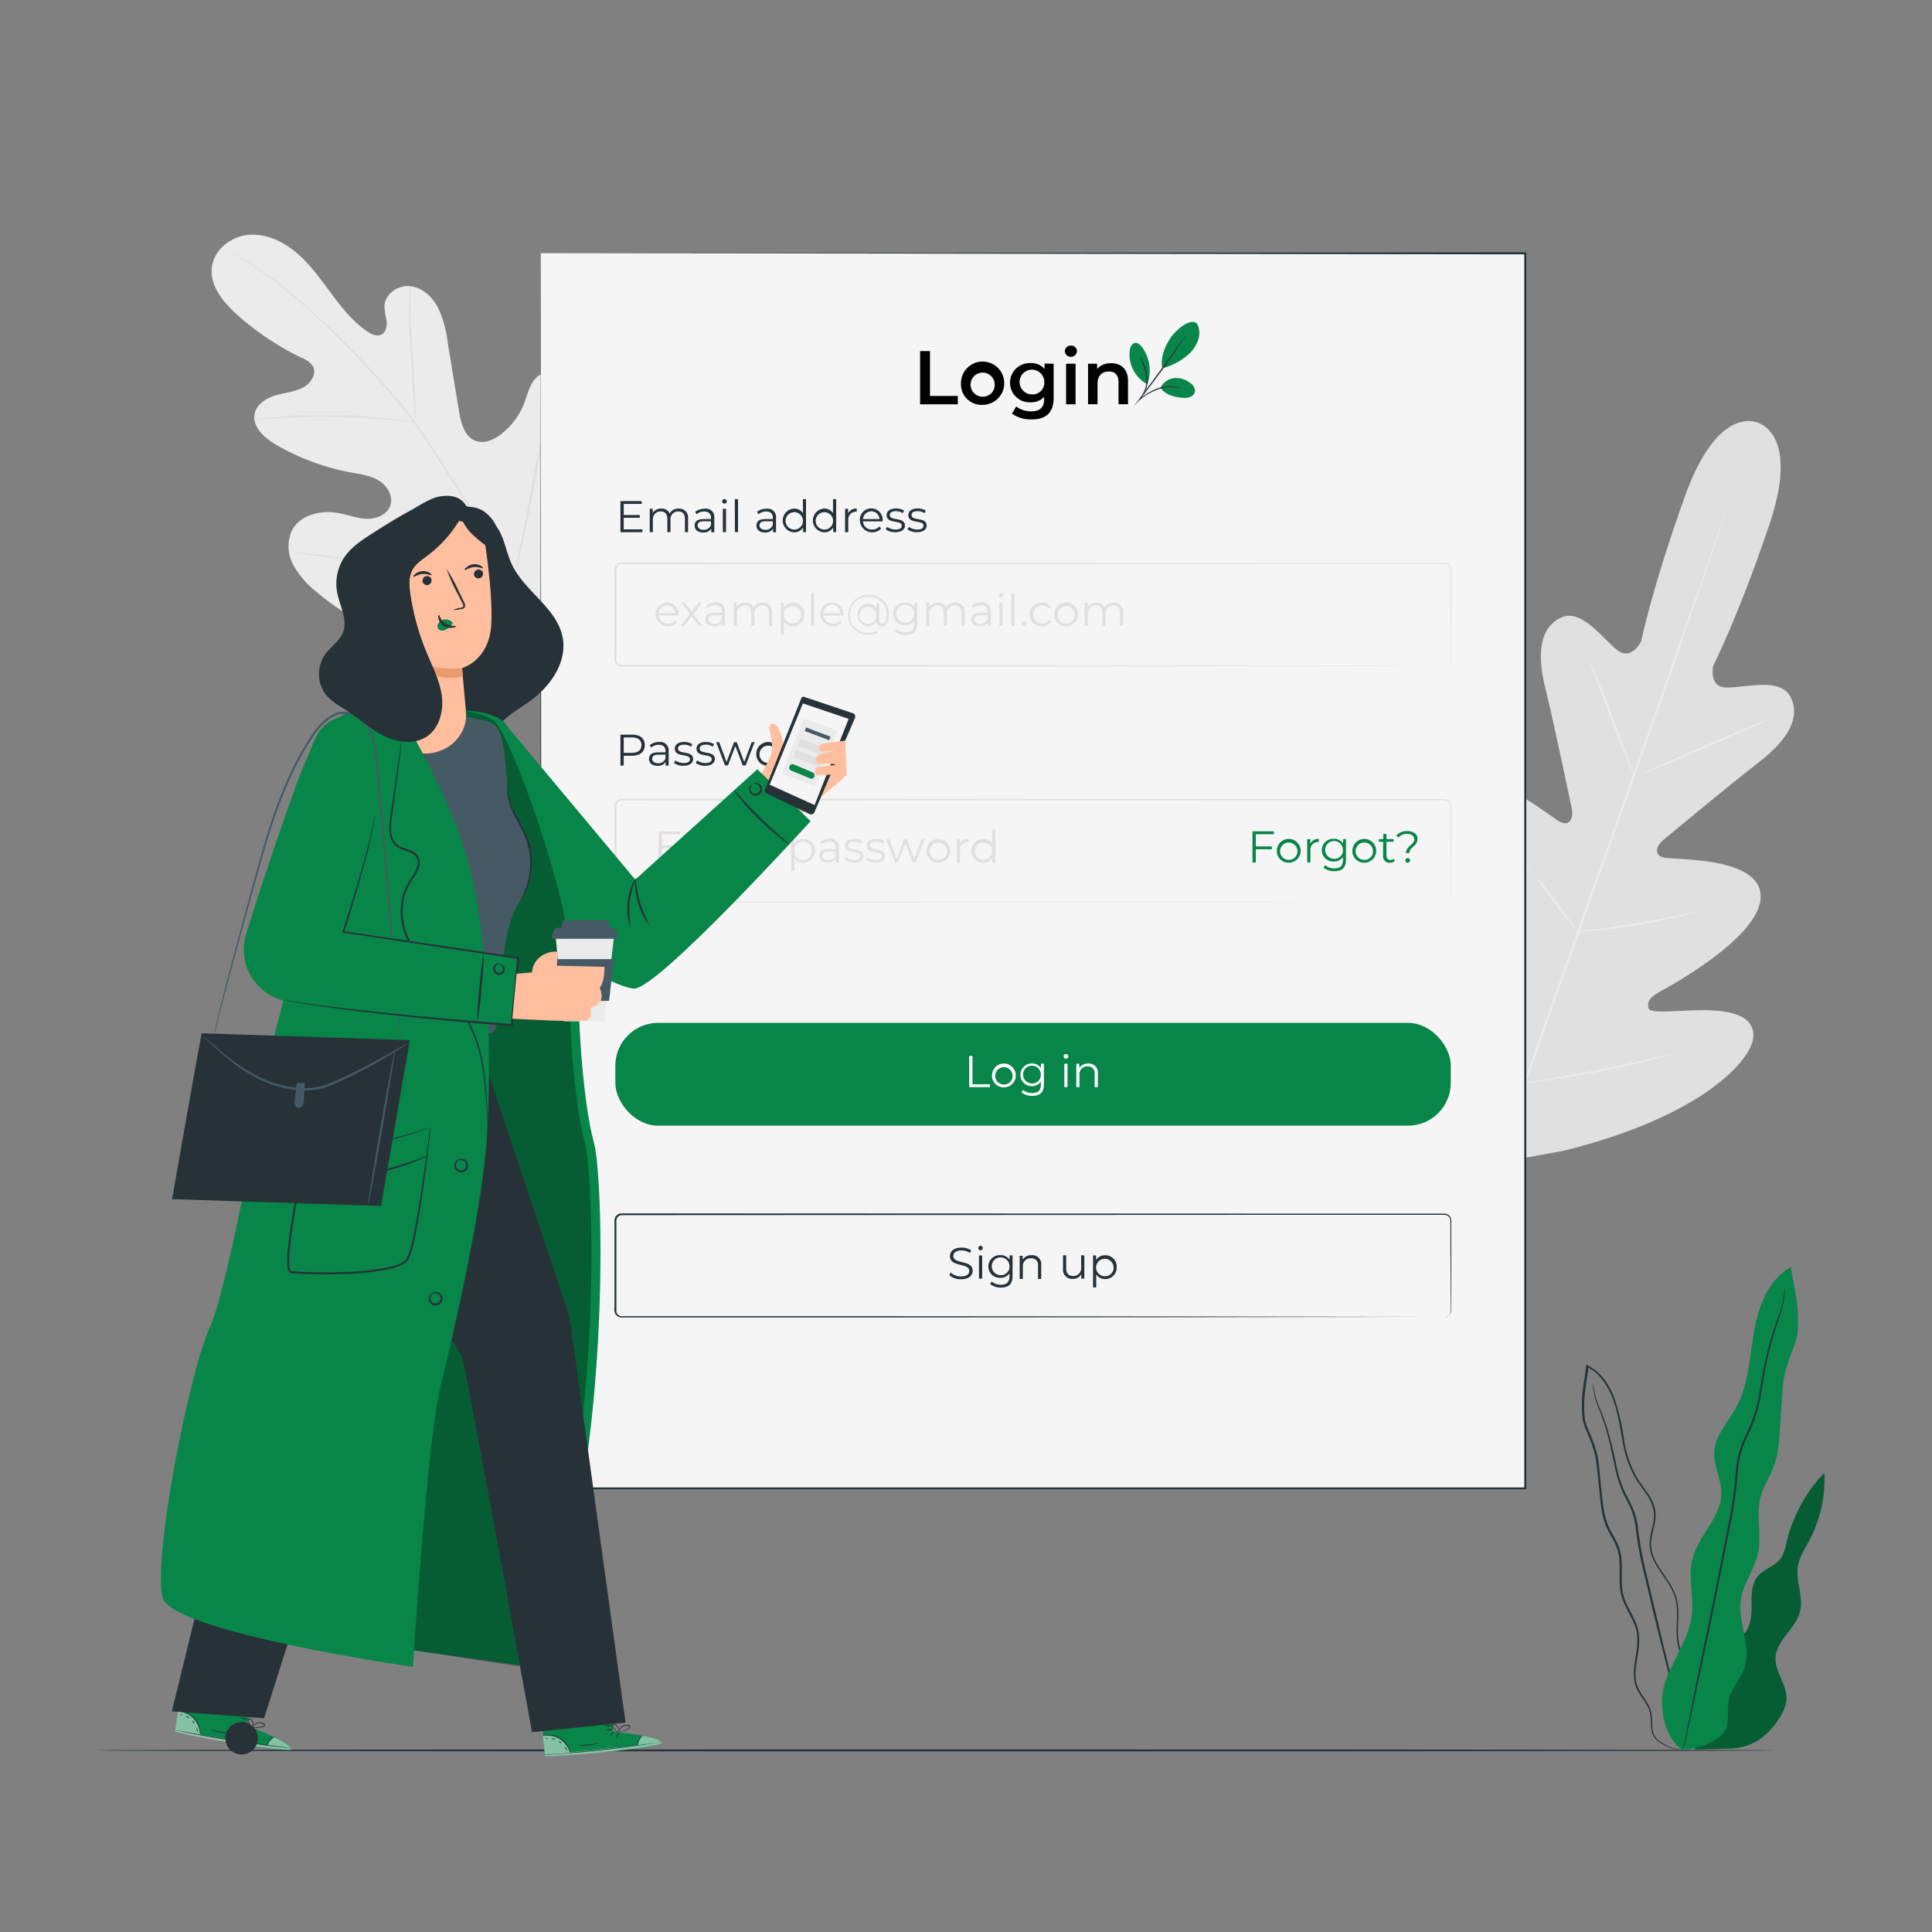<svg xmlns="http://www.w3.org/2000/svg" viewBox="0 0 500 500"><rect x="0" y="0" width="500" height="500" fill="#808080" stroke="none"/><g id="freepik--background-complete--inject-34"><path d="M140.13,162.7c14.26-14.07,14.34-35.69,10.48-54.45-.65-3.13-.87-6.51-2.84-9s-5.79-3.8-8.38-2c-2.15,1.5-2.71,4.4-3.63,6.87a18.75,18.75,0,0,1-6.18,8.32c-1.83,1.38-4.2,2.44-6.37,1.69-3-1-3.94-4.73-4.45-7.87l-2.88-17.53a29.85,29.85,0,0,0-2.54-9.15c-1.48-2.8-4.11-5.2-7.23-5.52s-6.51,2-6.62,5.19a29,29,0,0,0,.58,3.92c.13,1.32-.23,2.86-1.4,3.43s-2.59-.09-3.69-.85c-3.77-2.61-6.66-6.31-9.4-10s-5.45-7.51-9-10.46-8-5-12.58-4.47-8.83,4.09-9.21,8.69,3,8.65,6.37,11.75A71.25,71.25,0,0,0,78.12,92.63,5.81,5.81,0,0,1,81,94.83c1,2-.58,4.39-2.53,5.42-2.2,1.18-4.77,1.37-7.17,2.08s-4.85,2.23-5.38,4.7c-.74,3.42,2.51,6.32,5.52,8.06a60.68,60.68,0,0,0,19.48,7.21c2.45.45,5,.77,7.13,2.07s3.74,3.93,3,6.33-3.51,3.6-6,3.56-4.88-1-7.32-1.45c-4.59-.89-10.09.36-12.22,4.55a10.06,10.06,0,0,0,.45,8.95A23.12,23.12,0,0,0,82,153.24a61.19,61.19,0,0,0,28.81,13.68c10.57,1.75,20,1.11,29.29-4.22" style="fill:#ebebeb"></path><path d="M58.61,64.42a2,2,0,0,0,.35.25l1.07.67c.95.58,2.34,1.45,4.1,2.61A118.33,118.33,0,0,1,78.31,78.82c2.82,2.5,5.81,5.37,9,8.52s6.48,6.53,9.86,10.22a145.86,145.86,0,0,1,10,12.07c1.61,2.19,3.12,4.51,4.65,6.88l4.65,7.2A290.72,290.72,0,0,1,132.76,152a141.56,141.56,0,0,1,9.61,24.81,103.57,103.57,0,0,1,3.32,17.64c.19,2.11.31,3.76.35,4.88,0,.53.05.95.07,1.27a3,3,0,0,0,0,.43,2.06,2.06,0,0,0,0-.43c0-.32,0-.74,0-1.28,0-1.12-.09-2.77-.24-4.89a99.35,99.35,0,0,0-3.15-17.73,139.28,139.28,0,0,0-9.53-24.94,283.83,283.83,0,0,0-16.31-28.32l-4.65-7.2c-1.54-2.36-3.06-4.7-4.69-6.9A138.15,138.15,0,0,0,97.51,97.2C94.12,93.5,90.76,90.12,87.6,87s-6.17-6-9-8.49A114,114,0,0,0,64.26,67.75c-1.79-1.13-3.2-2-4.17-2.51L59,64.62A2.8,2.8,0,0,0,58.61,64.42Z" style="fill:#e0e0e0"></path><path d="M107.43,109.29a6.54,6.54,0,0,0,.07-1.38c0-.9,0-2.19,0-3.79-.09-3.19-.36-7.6-.68-12.46s-.54-9.26-.58-12.45c0-1.59,0-2.88,0-3.77a6.37,6.37,0,0,0-.06-1.39,6.31,6.31,0,0,0-.17,1.38c-.08.89-.13,2.18-.16,3.78-.06,3.2.08,7.62.41,12.49s.62,9.12.85,12.44c.1,1.5.17,2.76.24,3.77A5.18,5.18,0,0,0,107.43,109.29Z" style="fill:#e0e0e0"></path><path d="M65.86,108.65a8.79,8.79,0,0,0,1.64-.08c1-.09,2.57-.22,4.45-.32,3.76-.23,9-.37,14.7-.27s10.94.42,14.7.76c1.87.16,3.39.33,4.44.44a8.7,8.7,0,0,0,1.64.11,9,9,0,0,0-1.61-.34c-1-.18-2.56-.41-4.43-.62-3.76-.45-9-.84-14.73-.94a143.74,143.74,0,0,0-14.74.44c-1.88.16-3.4.35-4.44.51A8.81,8.81,0,0,0,65.86,108.65Z" style="fill:#e0e0e0"></path><path d="M132.62,151.05a2.18,2.18,0,0,0,.19-.54c.12-.42.26-.94.44-1.57.38-1.37.87-3.37,1.44-5.84,1.16-4.95,2.54-11.83,4-19.44s2.73-14.51,3.78-19.47c.52-2.41.95-4.4,1.26-5.87.14-.64.25-1.17.34-1.61a1.82,1.82,0,0,0,.07-.56,2.88,2.88,0,0,0-.19.54c-.12.42-.26.94-.44,1.57-.37,1.37-.86,3.36-1.44,5.84-1.16,4.94-2.54,11.83-4,19.44S135.34,138,134.29,143c-.52,2.41-.94,4.4-1.26,5.87l-.33,1.6A2.23,2.23,0,0,0,132.62,151.05Z" style="fill:#e0e0e0"></path><path d="M76.15,143a2.64,2.64,0,0,0,.57.13l1.64.25,6,.88c5.11.74,12.15,1.85,19.93,3.08s14.84,2.28,20,2.91c2.56.32,4.63.56,6.07.69L132,151a2,2,0,0,0,.58,0,2.64,2.64,0,0,0-.57-.13l-1.64-.25-6-.88c-5.11-.74-12.15-1.85-19.93-3.08s-14.84-2.28-20-2.92c-2.57-.31-4.64-.55-6.08-.69L76.73,143A2,2,0,0,0,76.15,143Z" style="fill:#e0e0e0"></path><path d="M454.91,109.39s-10.21-5-18.83,19-11.32,37.52-11.32,37.52-2.43,5.1-6.07,2.43-9.18-10.86-14.49-8.59c-5.51,2.36-6.58,9-4.3,18.21s6.53,29.64,6.91,31.49-.34,4.64-3.11,3.22-19.47-15.87-25.85-7.53,4.19,33,5.3,35.73.7,4-.55,4.86-6.4-4.52-11.32-8.43-11.32-7.59-14.59-2.47-2.08,24.49,20.17,53.38L388,300.87l16.73-3.07c35.39-8.76,48.39-23.17,49-29.22s-6.67-7.15-12.95-7.15-13.68,1-14.12-.45.05-2.7,2.6-4.14,26.2-14.17,26.4-24.67-21.87-9.59-24.92-10.2-1.85-3.26-.43-4.45,17.48-14.54,25-20.35,10.81-11.65,8-16.92c-2.74-5.09-12.18-2.14-16.68-2.31s-3.24-5.68-3.24-5.68,6.32-12.27,14.5-36.41-3.23-26.55-3.23-26.55" style="fill:#e0e0e0"></path><path d="M447.15,130.85s0,.18-.15.51-.27.86-.48,1.5c-.43,1.32-1.07,3.25-1.89,5.72-1.64,5-4.08,12.13-7.12,21-6.08,17.7-14.69,42.08-24.27,69S395,279.79,388.82,297.46c-3.07,8.82-5.56,16-7.28,20.93l-2,5.69c-.23.63-.4,1.12-.53,1.47s-.19.5-.19.5,0-.18.14-.51.28-.86.48-1.5c.44-1.33,1.08-3.25,1.89-5.72,1.65-5,4.08-12.13,7.13-21,6.08-17.7,14.68-42.08,24.27-69s18.25-51.25,24.42-68.92c3.07-8.82,5.55-16,7.28-20.93.86-2.45,1.52-4.37,2-5.69.23-.63.41-1.12.53-1.47S447.15,130.85,447.15,130.85Z" style="fill:#ebebeb"></path><path d="M411.5,171.47a4.57,4.57,0,0,1,.57,1.08c.34.71.8,1.76,1.35,3,1.1,2.59,2.53,6.2,4,10.22l3.82,10.3c.46,1.23.86,2.27,1.17,3.11a5.75,5.75,0,0,1,.39,1.16,5.74,5.74,0,0,1-.58-1.08c-.33-.71-.79-1.76-1.33-3.06-1.08-2.6-2.46-6.23-4-10.25s-2.85-7.53-3.89-10.26l-1.19-3.11A6.31,6.31,0,0,1,411.5,171.47Z" style="fill:#ebebeb"></path><path d="M424.42,200.49c-.06-.13,7.26-3.41,16.35-7.32s16.5-7,16.56-6.83-7.26,3.41-16.35,7.32S424.48,200.62,424.42,200.49Z" style="fill:#ebebeb"></path><path d="M407.83,241.13a6.3,6.3,0,0,1,1.23-.21l3.38-.42c2.84-.35,6.77-.86,11.08-1.58s8.2-1.48,11-2.07l3.33-.69a6.51,6.51,0,0,1,1.23-.2,5,5,0,0,1-1.18.4c-.78.22-1.9.52-3.3.85-2.79.68-6.67,1.52-11,2.23s-8.27,1.17-11.14,1.43c-1.43.13-2.59.22-3.39.25A5.47,5.47,0,0,1,407.83,241.13Z" style="fill:#ebebeb"></path><path d="M390.37,217.45a5.52,5.52,0,0,1,.78.86l2,2.45c1.64,2.09,3.23,5.82,6.32,8.21,2.44,3.23,4.63,6.17,6.19,8.31l1.83,2.56a4.58,4.58,0,0,1,.61,1,5.24,5.24,0,0,1-.77-.86c-.54-.67-1.19-1.49-2-2.45-1.64-2.09-3.87-5-6.31-8.22s-4.64-6.16-6.2-8.3L391,218.43A4.89,4.89,0,0,1,390.37,217.45Z" style="fill:#ebebeb"></path><path d="M371.17,251.47a9.21,9.21,0,0,1,1,1.11l2.53,3.13c2.11,2.66,5,6.36,8.18,10.46s6,7.84,8.05,10.56l2.4,3.24a8.44,8.44,0,0,1,.82,1.23,7.46,7.46,0,0,1-1-1.11L390.62,277c-2.12-2.66-5-6.36-8.18-10.47s-6-7.83-8.06-10.55L372,252.7A7.48,7.48,0,0,1,371.17,251.47Z" style="fill:#ebebeb"></path><path d="M393.78,280.33a10.94,10.94,0,0,1,1.55-.31l4.26-.68c3.59-.58,8.55-1.4,14-2.46s10.36-2.13,13.91-2.94l4.21-.95a8.48,8.48,0,0,1,1.55-.29,11.18,11.18,0,0,1-1.5.49c-1,.28-2.41.67-4.17,1.11-3.53.9-8.44,2.05-13.9,3.1s-10.43,1.82-14,2.31c-1.81.24-3.27.41-4.29.52A8.45,8.45,0,0,1,393.78,280.33Z" style="fill:#ebebeb"></path></g><g id="freepik--Floor--inject-34"><path d="M459.72,453c0,.15-97.32.26-217.35.26S25,453.16,25,453s97.31-.26,217.38-.26S459.72,452.87,459.72,453Z" style="fill:#263238"></path></g><g id="freepik--Login--inject-34"><rect x="139.96" y="65.52" width="254.79" height="319.64" style="fill:#f5f5f5"></rect><path d="M140,65.52l254.79-.22H395v.22c0,91.3,0,201.28,0,319.6v.29h-.26l-254.79,0h-.23v-.23c.14-189.94.23-317.59.23-319.63,0,2,.1,129.69.24,319.63l-.24-.23,254.79,0-.26.26v0c0-118.32,0-228.3,0-319.6l.22.21Z" style="fill:#263238"></path><path d="M238.12,90.86h2.56v11.61h7.2v2.16h-9.76Z"></path><path d="M248.7,99.38a5.6,5.6,0,1,1,5.59,5.39A5.29,5.29,0,0,1,248.7,99.38Zm8.72,0a3.12,3.12,0,1,0-3.13,3.29A3.05,3.05,0,0,0,257.42,99.38Z"></path><path d="M272.68,94.13V103c0,3.81-2,5.55-5.67,5.55a8.37,8.37,0,0,1-5.11-1.5l1.1-1.85a6.34,6.34,0,0,0,3.88,1.26c2.32,0,3.34-1.06,3.34-3.19v-.55a4.62,4.62,0,0,1-3.52,1.4,5.08,5.08,0,1,1,0-10.15,4.54,4.54,0,0,1,3.64,1.52v-1.4Zm-2.42,4.94a3.2,3.2,0,1,0-3.19,3A3,3,0,0,0,270.26,99.07Z"></path><path d="M275.57,90.92a1.5,1.5,0,0,1,1.57-1.47,1.47,1.47,0,0,1,1.58,1.41,1.58,1.58,0,0,1-3.15.06Zm.33,3.21h2.46v10.5H275.9Z"></path><path d="M291.93,98.61v6h-2.46v-5.7c0-1.87-.92-2.77-2.49-2.77-1.75,0-2.94,1.06-2.94,3.16v5.31h-2.45V94.13h2.34v1.36A4.53,4.53,0,0,1,287.55,94C290.06,94,291.93,95.45,291.93,98.61Z"></path><path d="M309.78,83.77a5.16,5.16,0,0,1,.37,4A9.08,9.08,0,0,1,308,91.31a16,16,0,0,1-7.18,4c-.66-2.9.94-6,1.85-7.46,1.43-2.37,5.47-5.78,7.1-4.08" style="fill:#088548"></path><path d="M300.34,100.39A4.39,4.39,0,0,1,304,97.85a5.89,5.89,0,0,1,4.27,1.46,2.48,2.48,0,0,1,1,1.8,1.92,1.92,0,0,1-1.1,1.56,4,4,0,0,1-2,.29c-2.29-.17-4.47-.74-5.85-2.57" style="fill:#088548"></path><path d="M294.57,103.79a8,8,0,0,1,1.27-1.23,8.16,8.16,0,0,1,1.61-1.06,17.27,17.27,0,0,1,2.15-1,8.79,8.79,0,0,1,4.25-.49,5.86,5.86,0,0,1,1.26.33,1.42,1.42,0,0,1,.43.22s-.65-.22-1.72-.34a9.49,9.49,0,0,0-4.12.56,21,21,0,0,0-2.12.94,8.77,8.77,0,0,0-1.61,1A12.87,12.87,0,0,1,294.57,103.79Z" style="fill:#263238"></path><path d="M306.94,86.64a5.78,5.78,0,0,1-.46.78c-.31.48-.76,1.18-1.33,2-1.14,1.71-2.75,4.05-4.58,6.6s-3.57,4.81-4.85,6.42c-.64.81-1.17,1.45-1.54,1.89a5.62,5.62,0,0,1-.6.66,4.42,4.42,0,0,1,.51-.73l1.46-2c1.24-1.64,2.94-3.91,4.77-6.46L305,89.34l1.42-2A5.06,5.06,0,0,1,306.94,86.64Z" style="fill:#263238"></path><path d="M297,99.22a10.31,10.31,0,0,0-1.38-9.3c-.49-.67-1.24-1.34-2-1.14s-1.16,1.15-1.26,2a8.78,8.78,0,0,0,4.53,8.64" style="fill:#088548"></path><path d="M295,92.26s.11.13.27.39.36.64.6,1.13A11.62,11.62,0,0,1,297,97.85a7.4,7.4,0,0,1-.22,2.34A6.7,6.7,0,0,1,296,102a7.06,7.06,0,0,1-.76,1,2,2,0,0,1-.33.33c-.05,0,.39-.55.91-1.48a7.53,7.53,0,0,0,.67-1.72,7.45,7.45,0,0,0,.19-2.25,13.09,13.09,0,0,0-1.06-4A17.33,17.33,0,0,1,295,92.26Z" style="fill:#263238"></path><path d="M166.26,137v.73h-5.69v-8.05h5.52v.74h-4.67v2.86h4.16V134h-4.16v3Z" style="fill:#263238"></path><path d="M178.07,134.2v3.51h-.81v-3.43c0-1.27-.65-1.93-1.74-1.93a2,2,0,0,0-2,2.19v3.17h-.81v-3.43c0-1.27-.65-1.93-1.75-1.93a2,2,0,0,0-2,2.19v3.17h-.81v-6.05h.78v1.11a2.43,2.43,0,0,1,2.22-1.15,2.17,2.17,0,0,1,2.15,1.27,2.64,2.64,0,0,1,2.39-1.27A2.28,2.28,0,0,1,178.07,134.2Z" style="fill:#263238"></path><path d="M184.86,134v3.75h-.79v-.94a2.27,2.27,0,0,1-2.08,1c-1.37,0-2.21-.71-2.21-1.76s.6-1.71,2.34-1.71H184v-.37c0-1-.59-1.6-1.72-1.6a3.13,3.13,0,0,0-2,.71l-.37-.61a3.89,3.89,0,0,1,2.46-.81A2.15,2.15,0,0,1,184.86,134ZM184,135.9v-1h-1.9c-1.17,0-1.55.46-1.55,1.08s.56,1.14,1.53,1.14A1.94,1.94,0,0,0,184,135.9Z" style="fill:#263238"></path><path d="M186.89,129.75a.58.58,0,0,1,.6-.57.57.57,0,0,1,.59.56.59.59,0,0,1-.59.6A.59.59,0,0,1,186.89,129.75Zm.18,1.91h.82v6.05h-.82Z" style="fill:#263238"></path><path d="M190.17,129.18H191v8.53h-.81Z" style="fill:#263238"></path><path d="M200.84,134v3.75h-.78v-.94a2.28,2.28,0,0,1-2.09,1c-1.36,0-2.2-.71-2.2-1.76s.59-1.71,2.33-1.71H200v-.37c0-1-.58-1.6-1.71-1.6a3.11,3.11,0,0,0-2,.71l-.37-.61a3.87,3.87,0,0,1,2.46-.81A2.15,2.15,0,0,1,200.84,134ZM200,135.9v-1h-1.9c-1.17,0-1.55.46-1.55,1.08s.56,1.14,1.53,1.14A1.94,1.94,0,0,0,200,135.9Z" style="fill:#263238"></path><path d="M208.6,129.18v8.53h-.78v-1.19a2.62,2.62,0,0,1-2.34,1.25,3.08,3.08,0,0,1,0-6.15,2.66,2.66,0,0,1,2.31,1.19v-3.63Zm-.8,5.51a2.25,2.25,0,1,0-2.25,2.36A2.22,2.22,0,0,0,207.8,134.69Z" style="fill:#263238"></path><path d="M216.4,129.18v8.53h-.78v-1.19a2.65,2.65,0,0,1-2.34,1.25,3.08,3.08,0,0,1,0-6.15,2.63,2.63,0,0,1,2.3,1.19v-3.63Zm-.81,5.51a2.25,2.25,0,1,0-2.24,2.36A2.21,2.21,0,0,0,215.59,134.69Z" style="fill:#263238"></path><path d="M221.72,131.62v.79h-.19a2,2,0,0,0-2,2.23v3.08h-.82v-6.05h.79v1.19A2.27,2.27,0,0,1,221.72,131.62Z" style="fill:#263238"></path><path d="M228.4,134.94h-5.06a2.24,2.24,0,0,0,2.38,2.11,2.4,2.4,0,0,0,1.86-.8l.46.53a3.2,3.2,0,0,1-5.51-2.09,2.95,2.95,0,1,1,5.89,0C228.42,134.76,228.4,134.85,228.4,134.94Zm-5.06-.61h4.29a2.15,2.15,0,0,0-4.29,0Z" style="fill:#263238"></path><path d="M229.24,137l.37-.64a3.64,3.64,0,0,0,2.15.68c1.15,0,1.62-.39,1.62-1,0-1.58-3.92-.34-3.92-2.73,0-1,.85-1.72,2.39-1.72a4,4,0,0,1,2.14.56l-.35.66a3.12,3.12,0,0,0-1.79-.52c-1.09,0-1.57.42-1.57,1,0,1.63,3.92.4,3.92,2.73,0,1-.92,1.72-2.5,1.72A4,4,0,0,1,229.24,137Z" style="fill:#263238"></path><path d="M234.86,137l.37-.64a3.67,3.67,0,0,0,2.15.68c1.15,0,1.63-.39,1.63-1,0-1.58-3.93-.34-3.93-2.73,0-1,.85-1.72,2.4-1.72a4.07,4.07,0,0,1,2.14.56l-.36.66a3.08,3.08,0,0,0-1.78-.52c-1.1,0-1.58.42-1.58,1,0,1.63,3.92.4,3.92,2.73,0,1-.92,1.72-2.49,1.72A4.05,4.05,0,0,1,234.86,137Z" style="fill:#263238"></path><path d="M175.54,159.26h-5.06a2.24,2.24,0,0,0,2.38,2.1,2.37,2.37,0,0,0,1.85-.79l.46.53a3.2,3.2,0,0,1-5.51-2.09,2.92,2.92,0,0,1,3-3.08,2.89,2.89,0,0,1,2.93,3.08C175.55,159.08,175.54,159.17,175.54,159.26Zm-5.06-.61h4.29a2.15,2.15,0,0,0-4.29,0Z" style="fill:#e0e0e0"></path><path d="M180.9,162,179,159.5,177.05,162h-.92l2.39-3.1-2.28-3h.92l1.82,2.37L180.8,156h.89l-2.27,3,2.41,3.1Z" style="fill:#e0e0e0"></path><path d="M187.64,158.28V162h-.78v-.94a2.29,2.29,0,0,1-2.09,1c-1.37,0-2.2-.71-2.2-1.76s.59-1.71,2.33-1.71h1.92v-.37c0-1-.59-1.6-1.71-1.6a3.1,3.1,0,0,0-2,.71l-.36-.61a3.82,3.82,0,0,1,2.46-.82A2.16,2.16,0,0,1,187.64,158.28Zm-.82,1.93v-1h-1.9c-1.17,0-1.55.46-1.55,1.09s.56,1.14,1.53,1.14A1.93,1.93,0,0,0,186.82,160.21Z" style="fill:#e0e0e0"></path><path d="M199.84,158.52V162H199V158.6c0-1.27-.65-1.93-1.74-1.93a2,2,0,0,0-2,2.19V162h-.81V158.6c0-1.27-.65-1.93-1.75-1.93a2,2,0,0,0-2,2.19V162h-.81V156h.78v1.1a2.45,2.45,0,0,1,2.22-1.15,2.18,2.18,0,0,1,2.15,1.28,2.64,2.64,0,0,1,2.39-1.28A2.29,2.29,0,0,1,199.84,158.52Z" style="fill:#e0e0e0"></path><path d="M208.19,159a2.93,2.93,0,0,1-3,3.08,2.64,2.64,0,0,1-2.3-1.2v3.37h-.81V156h.78v1.2a2.62,2.62,0,0,1,2.33-1.25A2.94,2.94,0,0,1,208.19,159Zm-.82,0a2.26,2.26,0,1,0-2.25,2.35A2.23,2.23,0,0,0,207.37,159Z" style="fill:#e0e0e0"></path><path d="M209.85,153.5h.82V162h-.82Z" style="fill:#e0e0e0"></path><path d="M218.22,159.26h-5.07a2.25,2.25,0,0,0,2.39,2.1,2.38,2.38,0,0,0,1.85-.79l.46.53a3.2,3.2,0,0,1-5.51-2.09,2.95,2.95,0,1,1,5.89,0C218.23,159.08,218.22,159.17,218.22,159.26Zm-5.07-.61h4.3a2.15,2.15,0,0,0-4.3,0Z" style="fill:#e0e0e0"></path><path d="M230.05,159c0,2-.72,3.11-1.91,3.11a1.23,1.23,0,0,1-1.3-1.25,2.56,2.56,0,0,1-2.3,1.25,3,3,0,0,1,0-5.94,2.58,2.58,0,0,1,2.28,1.21V156.2h.75v4.36c0,.64.32.87.71.87.71,0,1.17-.88,1.17-2.44a4.38,4.38,0,0,0-4.72-4.49,4.63,4.63,0,1,0,0,9.25,5,5,0,0,0,2.21-.51l.19.56a5.53,5.53,0,0,1-2.4.53,5.21,5.21,0,1,1,0-10.42A5,5,0,0,1,230.05,159Zm-3.22.13a2.19,2.19,0,1,0-2.19,2.31A2.14,2.14,0,0,0,226.83,159.11Z" style="fill:#e0e0e0"></path><path d="M237.38,156v5.32c0,2.08-1,3-3,3a4.22,4.22,0,0,1-2.82-.93l.41-.62a3.61,3.61,0,0,0,2.39.83c1.53,0,2.23-.71,2.23-2.2v-.77a2.73,2.73,0,0,1-2.36,1.17,2.94,2.94,0,1,1,0-5.87,2.73,2.73,0,0,1,2.39,1.21V156Zm-.8,2.88a2.3,2.3,0,1,0-2.3,2.22A2.16,2.16,0,0,0,236.58,158.86Z" style="fill:#e0e0e0"></path><path d="M249.65,158.52V162h-.82V158.6c0-1.27-.64-1.93-1.74-1.93a2,2,0,0,0-2,2.19V162h-.82V158.6c0-1.27-.64-1.93-1.75-1.93a2,2,0,0,0-2,2.19V162h-.82V156h.78v1.1a2.46,2.46,0,0,1,2.22-1.15,2.19,2.19,0,0,1,2.16,1.28,2.63,2.63,0,0,1,2.39-1.28A2.29,2.29,0,0,1,249.65,158.52Z" style="fill:#e0e0e0"></path><path d="M256.43,158.28V162h-.78v-.94a2.27,2.27,0,0,1-2.08,1c-1.37,0-2.21-.71-2.21-1.76s.59-1.71,2.33-1.71h1.92v-.37c0-1-.58-1.6-1.71-1.6a3.05,3.05,0,0,0-2,.71l-.37-.61a3.82,3.82,0,0,1,2.46-.82A2.16,2.16,0,0,1,256.43,158.28Zm-.82,1.93v-1h-1.9c-1.17,0-1.55.46-1.55,1.09s.57,1.14,1.53,1.14A1.93,1.93,0,0,0,255.61,160.21Z" style="fill:#e0e0e0"></path><path d="M258.46,154.07a.59.59,0,0,1,.6-.57.58.58,0,0,1,.6.56.59.59,0,0,1-.6.6A.6.6,0,0,1,258.46,154.07Zm.19,1.91h.81V162h-.81Z" style="fill:#e0e0e0"></path><path d="M261.74,153.5h.82V162h-.82Z" style="fill:#e0e0e0"></path><path d="M264.3,161.46a.61.61,0,0,1,.61-.62.62.62,0,0,1,.63.62.63.63,0,0,1-.63.63A.62.62,0,0,1,264.3,161.46Z" style="fill:#e0e0e0"></path><path d="M266.49,159a3,3,0,0,1,3.12-3.08,2.67,2.67,0,0,1,2.37,1.2l-.61.42a2.07,2.07,0,0,0-1.76-.9,2.36,2.36,0,0,0,0,4.71,2,2,0,0,0,1.76-.88l.61.41a2.67,2.67,0,0,1-2.37,1.2A3,3,0,0,1,266.49,159Z" style="fill:#e0e0e0"></path><path d="M272.86,159a3.08,3.08,0,1,1,3.08,3.08A3,3,0,0,1,272.86,159Zm5.33,0a2.25,2.25,0,1,0-2.25,2.35A2.21,2.21,0,0,0,278.19,159Z" style="fill:#e0e0e0"></path><path d="M290.67,158.52V162h-.82V158.6c0-1.27-.64-1.93-1.74-1.93a2,2,0,0,0-2,2.19V162h-.82V158.6c0-1.27-.64-1.93-1.75-1.93a2,2,0,0,0-2,2.19V162h-.82V156h.78v1.1a2.46,2.46,0,0,1,2.22-1.15,2.17,2.17,0,0,1,2.15,1.28,2.66,2.66,0,0,1,2.4-1.28A2.29,2.29,0,0,1,290.67,158.52Z" style="fill:#e0e0e0"></path><path d="M373.82,172.39a1.77,1.77,0,0,0,1.11-.47c.73-.57.42-1.92.48-3.5,0-3.22,0-8-.05-14.06,0-1.53,0-3.14,0-4.84v-1.28a5.34,5.34,0,0,0-.08-1.28,1.53,1.53,0,0,0-.81-.9,2.93,2.93,0,0,0-1.31-.14l-12.09,0-29.47,0-170.68.07a1.4,1.4,0,0,0-1.13.57,1.94,1.94,0,0,0-.27,1.34v21.57c0,.48,0,1.06,0,1.47a1.36,1.36,0,0,0,.74,1,1.31,1.31,0,0,0,.61.15h20.18l45.32,0,76.73.06,51.73.08,14.06.05,3.66,0,1.25,0-1.25,0-3.66,0-14.06.05-51.73.08-76.73.06h-65.5a1.9,1.9,0,0,1-1.86-1.56c-.07-.59,0-1,0-1.56V148a8.06,8.06,0,0,1,0-.82,1.8,1.8,0,0,1,.34-.82,1.91,1.91,0,0,1,1.55-.79l170.68.08,29.47,0,12.09,0a3.13,3.13,0,0,1,1.41.17,1.75,1.75,0,0,1,.93,1,5.23,5.23,0,0,1,.09,1.35c0,.43,0,.86,0,1.28,0,1.7,0,3.31,0,4.84,0,6.1,0,10.84-.05,14.06,0,.81,0,1.51,0,2.13A1.73,1.73,0,0,1,375,172,1.52,1.52,0,0,1,373.82,172.39Z" style="fill:#e0e0e0"></path><path d="M166.87,192.84c0,1.71-1.24,2.75-3.29,2.75h-2.16v2.54h-.85v-8h3C165.63,190.08,166.87,191.11,166.87,192.84Zm-.85,0c0-1.29-.85-2-2.46-2h-2.14v4h2.14C165.17,194.84,166,194.1,166,192.84Z" style="fill:#263238"></path><path d="M173.05,194.38v3.75h-.79v-.94a2.27,2.27,0,0,1-2.08,1c-1.37,0-2.21-.72-2.21-1.76s.6-1.72,2.34-1.72h1.92v-.37c0-1-.59-1.59-1.72-1.59a3.07,3.07,0,0,0-2,.71l-.37-.61a3.84,3.84,0,0,1,2.46-.82A2.15,2.15,0,0,1,173.05,194.38Zm-.82,1.93v-1h-1.9c-1.17,0-1.55.46-1.55,1.08s.56,1.14,1.53,1.14A1.92,1.92,0,0,0,172.23,196.31Z" style="fill:#263238"></path><path d="M174.42,197.44l.37-.64a3.71,3.71,0,0,0,2.15.67c1.15,0,1.62-.39,1.62-1,0-1.57-3.92-.33-3.92-2.72,0-1,.85-1.73,2.39-1.73a4,4,0,0,1,2.14.57l-.35.65a3.09,3.09,0,0,0-1.79-.52c-1.09,0-1.57.43-1.57,1,0,1.64,3.92.41,3.92,2.73,0,1-.92,1.73-2.5,1.73A4,4,0,0,1,174.42,197.44Z" style="fill:#263238"></path><path d="M180.05,197.44l.36-.64a3.75,3.75,0,0,0,2.16.67c1.15,0,1.62-.39,1.62-1,0-1.57-3.93-.33-3.93-2.72,0-1,.86-1.73,2.4-1.73a4.07,4.07,0,0,1,2.14.57l-.36.65a3.08,3.08,0,0,0-1.78-.52c-1.1,0-1.58.43-1.58,1,0,1.64,3.92.41,3.92,2.73,0,1-.92,1.73-2.49,1.73A4,4,0,0,1,180.05,197.44Z" style="fill:#263238"></path><path d="M195.28,192.08l-2.29,6h-.77l-1.91-5-1.91,5h-.77l-2.28-6h.78l1.9,5.14,1.94-5.14h.7l1.94,5.14,1.92-5.14Z" style="fill:#263238"></path><path d="M195.72,195.1a3.08,3.08,0,1,1,3.08,3.09A3,3,0,0,1,195.72,195.1Zm5.33,0a2.25,2.25,0,1,0-2.25,2.36A2.21,2.21,0,0,0,201.05,195.1Z" style="fill:#263238"></path><path d="M206.59,192v.8l-.2,0a2,2,0,0,0-2,2.24v3.08h-.82v-6h.78v1.18A2.29,2.29,0,0,1,206.59,192Z" style="fill:#263238"></path><path d="M213.52,189.59v8.54h-.78v-1.2a2.61,2.61,0,0,1-2.33,1.26,3.08,3.08,0,0,1,0-6.16,2.66,2.66,0,0,1,2.3,1.2v-3.64Zm-.8,5.51a2.25,2.25,0,1,0-2.24,2.36A2.21,2.21,0,0,0,212.72,195.1Z" style="fill:#263238"></path><path d="M176.14,222.47v.74h-5.7v-8.06H176v.74H171.3v2.87h4.16v.72H171.3v3Z" style="fill:#e0e0e0"></path><path d="M183.53,219.7v3.51h-.81v-3.43a1.69,1.69,0,0,0-1.82-1.93,2,2,0,0,0-2.12,2.18v3.18H178v-6.05h.78v1.11a2.54,2.54,0,0,1,2.3-1.16A2.31,2.31,0,0,1,183.53,219.7Z" style="fill:#e0e0e0"></path><path d="M188.94,222.84a1.94,1.94,0,0,1-1.28.43,1.6,1.6,0,0,1-1.77-1.76v-3.66h-1.08v-.69h1.08v-1.33h.82v1.33h1.84v.69h-1.84v3.61a1,1,0,0,0,1,1.1,1.33,1.33,0,0,0,.9-.31Z" style="fill:#e0e0e0"></path><path d="M195.47,220.43h-5.06a2.24,2.24,0,0,0,2.38,2.11,2.37,2.37,0,0,0,1.85-.79l.46.53a3.2,3.2,0,0,1-5.51-2.1,2.91,2.91,0,0,1,3-3.07,2.88,2.88,0,0,1,2.93,3.07C195.48,220.25,195.47,220.34,195.47,220.43Zm-5.06-.6h4.29a2.15,2.15,0,0,0-4.29,0Z" style="fill:#e0e0e0"></path><path d="M200.2,217.11v.79H200a2,2,0,0,0-2,2.23v3.09h-.81v-6.05h.78v1.18A2.29,2.29,0,0,1,200.2,217.11Z" style="fill:#e0e0e0"></path><path d="M210.9,220.18a2.94,2.94,0,0,1-3,3.09,2.64,2.64,0,0,1-2.3-1.2v3.37h-.82v-8.28h.78v1.19a2.66,2.66,0,0,1,2.34-1.24A2.93,2.93,0,0,1,210.9,220.18Zm-.81,0a2.26,2.26,0,1,0-4.51,0,2.26,2.26,0,1,0,4.51,0Z" style="fill:#e0e0e0"></path><path d="M217.1,219.46v3.75h-.78v-1a2.26,2.26,0,0,1-2.08,1c-1.37,0-2.21-.72-2.21-1.76s.6-1.72,2.33-1.72h1.92v-.37c0-1-.58-1.6-1.71-1.6a3.06,3.06,0,0,0-2,.72l-.37-.61a3.82,3.82,0,0,1,2.46-.82A2.15,2.15,0,0,1,217.1,219.46Zm-.82,1.93v-1h-1.89c-1.18,0-1.56.46-1.56,1.08s.57,1.14,1.53,1.14A1.94,1.94,0,0,0,216.28,221.39Z" style="fill:#e0e0e0"></path><path d="M218.48,222.52l.37-.65a3.64,3.64,0,0,0,2.15.68c1.15,0,1.62-.39,1.62-1,0-1.57-3.92-.33-3.92-2.72,0-1,.85-1.73,2.39-1.73a4.17,4.17,0,0,1,2.14.56l-.36.66a3.08,3.08,0,0,0-1.78-.52c-1.09,0-1.58.43-1.58,1,0,1.64,3.93.41,3.93,2.73,0,1.05-.92,1.73-2.5,1.73A4.07,4.07,0,0,1,218.48,222.52Z" style="fill:#e0e0e0"></path><path d="M224.1,222.52l.37-.65a3.64,3.64,0,0,0,2.15.68c1.15,0,1.62-.39,1.62-1,0-1.57-3.92-.33-3.92-2.72,0-1,.85-1.73,2.39-1.73a4.11,4.11,0,0,1,2.14.56l-.35.66a3.12,3.12,0,0,0-1.79-.52c-1.09,0-1.57.43-1.57,1,0,1.64,3.92.41,3.92,2.73,0,1.05-.92,1.73-2.5,1.73A4.09,4.09,0,0,1,224.1,222.52Z" style="fill:#e0e0e0"></path><path d="M239.33,217.16,237,223.21h-.77l-1.91-5-1.91,5h-.77l-2.28-6.05h.79l1.89,5.14,1.95-5.14h.7l1.93,5.14,1.92-5.14Z" style="fill:#e0e0e0"></path><path d="M239.78,220.18a3.08,3.08,0,1,1,3.08,3.09A3,3,0,0,1,239.78,220.18Zm5.32,0a2.25,2.25,0,1,0-2.24,2.36A2.21,2.21,0,0,0,245.1,220.18Z" style="fill:#e0e0e0"></path><path d="M250.65,217.11v.79h-.2a2,2,0,0,0-2,2.23v3.09h-.81v-6.05h.78v1.18A2.29,2.29,0,0,1,250.65,217.11Z" style="fill:#e0e0e0"></path><path d="M257.58,214.67v8.54h-.78V222a2.63,2.63,0,0,1-2.34,1.26,3.08,3.08,0,0,1,0-6.16,2.62,2.62,0,0,1,2.3,1.2v-3.64Zm-.8,5.51a2.25,2.25,0,1,0-2.25,2.36A2.22,2.22,0,0,0,256.78,220.18Z" style="fill:#e0e0e0"></path><path d="M325,215.89v3.16h4.16v.74H325v3.42h-.86v-8.06h5.53v.74Z" style="fill:#088548"></path><path d="M330.45,220.18a3.08,3.08,0,1,1,3.09,3.09A3,3,0,0,1,330.45,220.18Zm5.33,0a2.25,2.25,0,1,0-2.24,2.36A2.21,2.21,0,0,0,335.78,220.18Z" style="fill:#088548"></path><path d="M341.32,217.11v.79h-.19a2,2,0,0,0-2,2.23v3.09h-.82v-6.05h.79v1.18A2.29,2.29,0,0,1,341.32,217.11Z" style="fill:#088548"></path><path d="M348.34,217.16v5.31c0,2.08-1,3-3,3a4.29,4.29,0,0,1-2.82-.93l.42-.63a3.58,3.58,0,0,0,2.38.83c1.53,0,2.23-.7,2.23-2.19v-.78a2.7,2.7,0,0,1-2.36,1.18,2.94,2.94,0,1,1,0-5.87,2.73,2.73,0,0,1,2.4,1.21v-1.16Zm-.79,2.87a2.3,2.3,0,1,0-2.31,2.22A2.17,2.17,0,0,0,347.55,220Z" style="fill:#088548"></path><path d="M350,220.18a3.08,3.08,0,1,1,3.08,3.09A3,3,0,0,1,350,220.18Zm5.32,0a2.25,2.25,0,1,0-2.24,2.36A2.21,2.21,0,0,0,355.34,220.18Z" style="fill:#088548"></path><path d="M361,222.84a1.92,1.92,0,0,1-1.28.43,1.61,1.61,0,0,1-1.77-1.76v-3.66h-1.08v-.69H358v-1.33h.82v1.33h1.84v.69h-1.84v3.61a1,1,0,0,0,1,1.1,1.32,1.32,0,0,0,.89-.31Z" style="fill:#088548"></path><path d="M366,217.21c0-.82-.68-1.4-1.86-1.4a2.66,2.66,0,0,0-2.19.93l-.61-.46a3.5,3.5,0,0,1,2.86-1.19c1.61,0,2.65.77,2.65,2,0,2-2.11,2.06-2.11,3.7h-.85C363.86,218.89,366,218.72,366,217.21Zm-2.28,5.46a.58.58,0,0,1,.6-.59.59.59,0,0,1,.61.59.61.61,0,0,1-.61.6A.6.6,0,0,1,363.69,222.67Z" style="fill:#088548"></path><path d="M373.82,233.57a1.76,1.76,0,0,0,1.11-.48c.73-.56.42-1.92.48-3.49,0-3.23,0-8-.05-14.07,0-1.52,0-3.14,0-4.83v-1.29a5.26,5.26,0,0,0-.08-1.27,1.58,1.58,0,0,0-.81-.91,3.08,3.08,0,0,0-1.31-.14l-12.09,0-29.47,0-170.68.08a1.37,1.37,0,0,0-1.13.57,1.93,1.93,0,0,0-.27,1.34V230.7c0,.49,0,1.07,0,1.48a1.39,1.39,0,0,0,.74,1,1.44,1.44,0,0,0,.61.15h20.18l45.32,0,76.73,0,51.73.08,14.06,0,3.66,0,1.25,0-1.25,0-3.66,0-14.06,0-51.73.08-76.73.06h-65.5a1.9,1.9,0,0,1-1.86-1.55c-.07-.6,0-1,0-1.57V209.14a8,8,0,0,1,0-.82,1.83,1.83,0,0,1,.34-.83,1.9,1.9,0,0,1,1.55-.78l170.68.07,29.47,0,12.09,0a3.28,3.28,0,0,1,1.41.17,1.77,1.77,0,0,1,.93,1.06,5.15,5.15,0,0,1,.09,1.34c0,.44,0,.86,0,1.29,0,1.69,0,3.31,0,4.83,0,6.1,0,10.84-.05,14.07,0,.8,0,1.51,0,2.12a1.72,1.72,0,0,1-.54,1.41A1.56,1.56,0,0,1,373.82,233.57Z" style="fill:#e0e0e0"></path><path d="M245.69,330l.34-.66a3.91,3.91,0,0,0,2.65,1c1.51,0,2.17-.63,2.17-1.42,0-2.21-5-.86-5-3.84,0-1.18.92-2.2,3-2.2a4.5,4.5,0,0,1,2.49.71l-.28.68a4.18,4.18,0,0,0-2.21-.67c-1.48,0-2.13.66-2.13,1.46,0,2.21,5,.88,5,3.81,0,1.18-.95,2.2-3,2.2A4.39,4.39,0,0,1,245.69,330Z" style="fill:#263238"></path><path d="M253.18,323a.59.59,0,0,1,.6-.58.58.58,0,1,1-.6.58Zm.18,1.91h.82v6h-.82Z" style="fill:#263238"></path><path d="M269.46,327.45V331h-.82v-3.43a1.68,1.68,0,0,0-1.81-1.93,2,2,0,0,0-2.12,2.18V331h-.82v-6h.78V326a2.57,2.57,0,0,1,2.31-1.16A2.31,2.31,0,0,1,269.46,327.45Z" style="fill:#263238"></path><path d="M262.05,324.91v5.31c0,2.08-1,3-3,3a4.25,4.25,0,0,1-2.82-.93l.41-.63a3.6,3.6,0,0,0,2.38.83c1.53,0,2.23-.7,2.23-2.19v-.77a2.7,2.7,0,0,1-2.35,1.17,2.94,2.94,0,1,1,0-5.87,2.72,2.72,0,0,1,2.39,1.21v-1.16Zm-.79,2.87A2.3,2.3,0,1,0,259,330,2.17,2.17,0,0,0,261.26,327.78Z" style="fill:#263238"></path><path d="M280.62,324.91v6h-.78v-1.11a2.42,2.42,0,0,1-2.18,1.17,2.35,2.35,0,0,1-2.55-2.6v-3.51h.82v3.43c0,1.28.66,1.94,1.81,1.94a2,2,0,0,0,2.06-2.2v-3.17Z" style="fill:#263238"></path><path d="M289,327.93a2.94,2.94,0,0,1-3,3.09,2.66,2.66,0,0,1-2.3-1.2v3.37h-.82v-8.28h.79v1.19a2.63,2.63,0,0,1,2.33-1.24A2.93,2.93,0,0,1,289,327.93Zm-.82,0a2.26,2.26,0,1,0-2.25,2.36A2.23,2.23,0,0,0,288.22,327.93Z" style="fill:#263238"></path><path d="M373.82,340.88a1.77,1.77,0,0,0,1.11-.47c.73-.57.42-1.93.48-3.5,0-3.23,0-8-.05-14.07,0-1.52,0-3.14,0-4.83v-1.29a5.26,5.26,0,0,0-.08-1.27,1.58,1.58,0,0,0-.81-.91,3.08,3.08,0,0,0-1.31-.14l-12.09,0-29.47,0-170.68.08a1.4,1.4,0,0,0-1.13.57,1.93,1.93,0,0,0-.27,1.34V338c0,.49,0,1.07,0,1.48a1.37,1.37,0,0,0,.74,1,1.31,1.31,0,0,0,.61.15h20.18l45.32,0,76.73.05,51.73.09,14.06,0,3.66,0,1.25,0-1.25,0-3.66,0-14.06.05-51.73.08-76.73.06h-65.5a2,2,0,0,1-.84-.21,1.86,1.86,0,0,1-1-1.35c-.07-.6,0-1,0-1.57V316.45a8,8,0,0,1,0-.82,1.83,1.83,0,0,1,.34-.83,1.9,1.9,0,0,1,1.55-.78l170.68.07,29.47,0,12.09,0a3.28,3.28,0,0,1,1.41.17,1.77,1.77,0,0,1,.93,1.06,5.15,5.15,0,0,1,.09,1.34c0,.44,0,.87,0,1.29,0,1.69,0,3.31,0,4.83,0,6.1,0,10.84-.05,14.07,0,.8,0,1.51,0,2.12a1.71,1.71,0,0,1-.54,1.41A1.56,1.56,0,0,1,373.82,340.88Z" style="fill:#263238"></path><rect x="159.25" y="264.72" width="216.21" height="26.6" rx="11.07" style="fill:#088548"></rect><path d="M250.83,273.29h.85v7.32h4.51v.74h-5.36Z" style="fill:#fff"></path><path d="M256.73,278.32a3.08,3.08,0,1,1,3.09,3.08A3,3,0,0,1,256.73,278.32Zm5.33,0a2.25,2.25,0,1,0-2.24,2.36A2.21,2.21,0,0,0,262.06,278.32Z" style="fill:#fff"></path><path d="M270.16,275.29v5.32c0,2.08-1,3-3,3a4.22,4.22,0,0,1-2.82-.93l.42-.62a3.56,3.56,0,0,0,2.38.83c1.53,0,2.23-.7,2.23-2.2v-.77a2.73,2.73,0,0,1-2.36,1.17,2.93,2.93,0,1,1,0-5.86,2.71,2.71,0,0,1,2.39,1.21v-1.17Zm-.8,2.88a2.3,2.3,0,1,0-2.3,2.22A2.16,2.16,0,0,0,269.36,278.17Z" style="fill:#fff"></path><path d="M275.27,273.38a.6.6,0,0,1,1.2,0,.6.6,0,0,1-1.2,0Zm.18,1.91h.82v6.06h-.82Z" style="fill:#fff"></path><path d="M284.12,277.84v3.51h-.82v-3.43a1.7,1.7,0,0,0-1.82-1.94,2,2,0,0,0-2.12,2.19v3.18h-.81v-6.06h.78v1.12a2.53,2.53,0,0,1,2.3-1.16A2.32,2.32,0,0,1,284.12,277.84Z" style="fill:#fff"></path></g><g id="freepik--Character--inject-34"><path d="M46.6,440.83l-1.29,7.35,1.09.24c4.88,1,24.87,4.91,28.31,4.42,3.84-.55-10.78-6.3-10.78-6.3l.46-3.11Z" style="fill:#088548"></path><g style="opacity:0.5"><path d="M51.79,449a6.23,6.23,0,0,0-1.69-4.15,6,6,0,0,0-4-1.94l-.78,5Z" style="fill:#fff"></path></g><g style="opacity:0.5"><path d="M71,449.61s5.07,2.36,4.28,3.13-21.15-2.38-30-4.56l.09-.39,23.7,3.88S70,449.5,71,449.61Z" style="fill:#fff"></path></g><path d="M45.12,447.73a1.1,1.1,0,0,0,.3.08l.87.19,3.22.64c2.72.53,6.49,1.2,10.66,1.85s8,1.15,10.73,1.48l3.26.37.89.09h.31l-.31-.06-.88-.12-3.25-.44c-2.75-.37-6.54-.9-10.71-1.55s-8-1.3-10.67-1.78l-3.23-.57-.88-.15Z" style="fill:#263238"></path><path d="M69.05,451.94a7.81,7.81,0,0,1,.85-1.45,7.42,7.42,0,0,1,1.29-1.07,2.39,2.39,0,0,0-1.46.93A2.48,2.48,0,0,0,69.05,451.94Z" style="fill:#263238"></path><path d="M64.21,448.46s.34-.23.67-.6.54-.7.5-.74-.35.23-.67.6S64.16,448.42,64.21,448.46Z" style="fill:#263238"></path><path d="M62.88,447.47s.35-.09.7-.32.6-.45.57-.5-.34.09-.69.32S62.85,447.42,62.88,447.47Z" style="fill:#263238"></path><path d="M62.23,445.65a4.21,4.21,0,1,0,1,.05A2.08,2.08,0,0,0,62.23,445.65Z" style="fill:#263238"></path><path d="M62.1,444.41a1.85,1.85,0,0,0,1,.47,1.82,1.82,0,0,0,1.1,0,6.64,6.64,0,0,0-1-.24A6.59,6.59,0,0,0,62.1,444.41Z" style="fill:#263238"></path><path d="M65.05,447a3.75,3.75,0,0,0,1.15.17,7.27,7.27,0,0,0,1.26-.08,3.61,3.61,0,0,0,.74-.18.64.64,0,0,0,.34-.31.46.46,0,0,0-.1-.49,2.13,2.13,0,0,0-2.69.21,2.16,2.16,0,0,0-.5.71c-.07.19-.09.3-.07.31a3.16,3.16,0,0,1,.67-.9,2.12,2.12,0,0,1,1.08-.48,1.76,1.76,0,0,1,1.35.3c.16.16,0,.37-.17.45a3.1,3.1,0,0,1-.68.18,7.36,7.36,0,0,1-1.23.12C65.5,447,65.06,447,65.05,447Z" style="fill:#263238"></path><path d="M65.34,447.1s.23-.25.26-.77a1.91,1.91,0,0,0-.19-.89,1.16,1.16,0,0,0-.86-.73.45.45,0,0,0-.43.47,1.35,1.35,0,0,0,.11.55,3.64,3.64,0,0,0,.43.77c.31.41.57.59.59.57s-.2-.24-.46-.65a4.26,4.26,0,0,1-.37-.77c-.12-.26-.16-.71.13-.72s.54.35.68.6a2,2,0,0,1,.21.8A3.94,3.94,0,0,1,65.34,447.1Z" style="fill:#263238"></path><path d="M46.24,442.91s.51,0,1.31.25a5.82,5.82,0,0,1,2.69,1.63,5.9,5.9,0,0,1,1.4,2.82c.15.8.1,1.32.14,1.32a1.15,1.15,0,0,0,.06-.36,5.32,5.32,0,0,0-.05-1,5.57,5.57,0,0,0-1.39-2.94A5.66,5.66,0,0,0,47.58,443a4.73,4.73,0,0,0-1-.12A1,1,0,0,0,46.24,442.91Z" style="fill:#263238"></path><path d="M54.3,447.65a10.92,10.92,0,0,0,2.56.66,10,10,0,0,0,2.64.19c0-.06-1.17-.17-2.6-.41S54.32,447.59,54.3,447.65Z" style="fill:#263238"></path><path d="M50.81,447.1c-.05,0,.06.26.13.55s.11.53.17.54.14-.27,0-.6S50.85,447.06,50.81,447.1Z" style="fill:#263238"></path><path d="M49.75,445.26s0,.24.19.45.32.36.37.33,0-.24-.19-.46S49.8,445.22,49.75,445.26Z" style="fill:#263238"></path><path d="M48,444.22c0,.06.24.09.49.23s.41.3.46.27,0-.31-.36-.47S48,444.16,48,444.22Z" style="fill:#263238"></path><path d="M46.69,443.66s.06.16.2.24.28.1.31.05-.06-.16-.2-.24S46.72,443.6,46.69,443.66Z" style="fill:#263238"></path><path d="M140.4,447.11l.67,7.44,1.12-.05c5-.28,25.28-1.76,28.48-3.13,3.56-1.53-12-3.26-12-3.26l-.37-3.12Z" style="fill:#088548"></path><g style="opacity:0.5"><path d="M147.55,453.69a6.26,6.26,0,0,0-2.71-3.57,6.09,6.09,0,0,0-4.34-.84l.56,5Z" style="fill:#fff"></path></g><g style="opacity:0.5"><path d="M166.28,449.22s5.51.94,4.94,1.9-21,3.22-30.15,3.43l0-.4L165,451.7S165.24,449.38,166.28,449.22Z" style="fill:#fff"></path></g><path d="M140.77,454.17h.31l.89-.05,3.28-.22c2.76-.21,6.57-.54,10.78-1s8-1,10.74-1.37L170,451l.88-.15a2.4,2.4,0,0,0,.3-.06l-.31,0L170,451l-3.26.43c-2.74.36-6.54.84-10.74,1.3s-8,.82-10.77,1.07L142,454l-.89.08Z" style="fill:#263238"></path><path d="M165,452a7,7,0,0,1,.43-1.62,7.63,7.63,0,0,1,1-1.37,2.47,2.47,0,0,0-1.17,1.28A2.34,2.34,0,0,0,165,452Z" style="fill:#263238"></path><path d="M159.39,449.89c.05,0,.27-.31.49-.76a2,2,0,0,0,.29-.84s-.27.31-.49.75S159.33,449.86,159.39,449.89Z" style="fill:#263238"></path><path d="M157.85,449.28c.05,0,.31-.18.59-.49s.46-.6.42-.64-.31.18-.59.49S157.81,449.24,157.85,449.28Z" style="fill:#263238"></path><path d="M156.75,447.69a2,2,0,0,0,.95,0,2.09,2.09,0,0,0,.92-.2,2,2,0,0,0-1,0A2.09,2.09,0,0,0,156.75,447.69Z" style="fill:#263238"></path><path d="M156.3,446.53a1.82,1.82,0,0,0,1.08.19,1.76,1.76,0,0,0,1.06-.27,6,6,0,0,0-1.07.05A5.76,5.76,0,0,0,156.3,446.53Z" style="fill:#263238"></path><path d="M159.82,448.25a3.21,3.21,0,0,0,1.15-.13,6.33,6.33,0,0,0,1.2-.41,3.39,3.39,0,0,0,.67-.36.64.64,0,0,0,.25-.39.49.49,0,0,0-.23-.45,2.14,2.14,0,0,0-2.54.91,1.89,1.89,0,0,0-.29.81.68.68,0,0,0,0,.32,3.24,3.24,0,0,1,.42-1,2,2,0,0,1,.91-.75,1.79,1.79,0,0,1,1.38-.06c.2.11.15.34,0,.48a3.33,3.33,0,0,1-.61.35,7.86,7.86,0,0,1-1.16.44C160.26,448.17,159.82,448.22,159.82,448.25Z" style="fill:#263238"></path><path d="M160.13,448.28a1.16,1.16,0,0,0,0-.82,1.75,1.75,0,0,0-.41-.8,1.13,1.13,0,0,0-1-.48.47.47,0,0,0-.3.57,1.34,1.34,0,0,0,.26.49,3.46,3.46,0,0,0,.62.64,1.72,1.72,0,0,0,.71.39s-.25-.18-.61-.51a4.06,4.06,0,0,1-.56-.64c-.19-.22-.34-.65-.06-.73s.61.19.81.4a1.94,1.94,0,0,1,.41.71A4.63,4.63,0,0,1,160.13,448.28Z" style="fill:#263238"></path><path d="M140.59,449.22s.51-.1,1.33-.1a5.65,5.65,0,0,1,5.11,3.22c.36.74.44,1.26.48,1.25s0-.14,0-.37a4.24,4.24,0,0,0-.3-.94,5.48,5.48,0,0,0-5.25-3.31,4.22,4.22,0,0,0-1,.13A1.3,1.3,0,0,0,140.59,449.22Z" style="fill:#263238"></path><path d="M149.61,451.69a10.62,10.62,0,0,0,2.65,0,10.84,10.84,0,0,0,2.6-.5c0-.07-1.18.14-2.62.28S149.61,451.62,149.61,451.69Z" style="fill:#263238"></path><path d="M146.1,452.07c0,.05.12.24.27.49s.24.49.31.48.06-.29-.12-.59S146.13,452,146.1,452.07Z" style="fill:#263238"></path><path d="M144.59,450.57c0,.05.1.22.31.39s.4.26.44.22-.1-.22-.3-.39S144.63,450.52,144.59,450.57Z" style="fill:#263238"></path><path d="M142.62,450c0,.06.25,0,.53.09s.48.19.52.14-.14-.28-.48-.35S142.59,450,142.62,450Z" style="fill:#263238"></path><path d="M141.23,449.82c0,.06.1.14.25.18s.29,0,.31,0-.1-.14-.25-.18S141.24,449.76,141.23,449.82Z" style="fill:#263238"></path><path d="M145.62,165c-1.43-7.65-9.88-11.9-13.18-19-1.29-2.74-1.75-5.83-3.16-8.51a13.69,13.69,0,0,0-16.69-6.05l-.53.82c3.42,7.18,6.83,12.11,10.24,19.28a25.71,25.71,0,0,1,2.72,7.85c.31,2.77-.43,5.81-2.57,7.59-1.72,1.42-4,1.85-5.9,3.09a9.62,9.62,0,0,0-3.77,8.94,16.19,16.19,0,0,0,4.45,9c2.2,2.41,5.68,4.47,8.58,3,1.47-.76,2.38-2.24,3.46-3.49,2.22-2.55,5.28-4.17,8-6.17C142.49,177.56,146.81,171.37,145.62,165Z" style="fill:#263238"></path><path d="M219.16,200.56c-1.92,1.75-12.37,10.53-12.37,10.53l-10.37-9.44c.27-.77,2.81-5.13,3.1-6.22a8.29,8.29,0,0,0,.26-2.89,13.25,13.25,0,0,0-.64-3.56c-.46-1,.56-2.06,1.44-1.56s2.2,3.28,2.16,6.86,14-4.64,16-2.63Z" style="fill:#ffbe9d"></path><path d="M130,186.47l34.4,41.17L196,199.08l13.78,13.44s-39.65,43.63-45.7,43.32-26.6-13.9-26.6-13.9Z" style="fill:#088548"></path><path d="M208.09,180.34a.56.56,0,0,0-.7.33L198,204.25a.89.89,0,0,0,.45,1.14l11.1,5.3a.9.9,0,0,0,1.21-.46l10.51-24.44a.9.9,0,0,0-.53-1.2Z" style="fill:#263238"></path><polygon points="207.79 182.04 199.19 203.08 210.82 208.35 219.63 186.04 207.79 182.04" style="fill:#f5f5f5"></polygon><path d="M204.44,218.65a15.46,15.46,0,0,1-2.45-1.73c-1.45-1.15-3.39-2.81-5.42-4.78s-3.73-3.88-4.92-5.3a14.16,14.16,0,0,1-1.79-2.39,21.93,21.93,0,0,1,2.07,2.15c1.25,1.35,3,3.2,5,5.16s3.9,3.66,5.29,4.87A21.72,21.72,0,0,1,204.44,218.65Z" style="fill:#263238"></path><path d="M194.55,203.1c.07.06-.36.4-.31,1.13a1.42,1.42,0,0,0,.51,1,1.3,1.3,0,0,0,2-1.13,1.44,1.44,0,0,0-.63-1,2.31,2.31,0,0,0-1.14-.3s.09-.12.33-.17a1.45,1.45,0,0,1,1,.15,1.72,1.72,0,0,1,.92,1.21,1.73,1.73,0,0,1-2.73,1.57,1.69,1.69,0,0,1-.59-1.4,1.5,1.5,0,0,1,.37-.94C194.4,203.12,194.54,203.08,194.55,203.1Z" style="fill:#263238"></path><path d="M163.06,239.67a5.19,5.19,0,0,1-.51-1.79,16.3,16.3,0,0,1,1-8.81,5,5,0,0,1,.9-1.63,36,36,0,0,0-1.49,6A36.43,36.43,0,0,0,163.06,239.67Z" style="fill:#263238"></path><path d="M168,239.35a5.24,5.24,0,0,1-1.11-1.54,19.15,19.15,0,0,1-2.54-8.76,5.43,5.43,0,0,1,.11-1.9,52.19,52.19,0,0,0,1.13,6.29A51,51,0,0,0,168,239.35Z" style="fill:#263238"></path><polygon points="207.99 185.96 202.3 200.11 210.82 203.6 216.76 189.14 207.99 185.96" style="fill:#ebebeb"></polygon><rect x="204.07" y="198.79" width="6.92" height="1.71" rx="0.73" transform="translate(93.03 -64.58) rotate(22.68)" style="fill:#088548"></rect><rect x="208.22" y="189.44" width="6.75" height="0.98" transform="translate(80.5 -62.38) rotate(20.63)" style="fill:#455a64"></rect><rect x="206.5" y="192.47" width="7.46" height="1.93" transform="translate(81.65 -61.67) rotate(20.63)" style="fill:#e0e0e0"></rect><rect x="205.34" y="195.37" width="7.46" height="1.93" transform="translate(82.6 -61.08) rotate(20.63)" style="fill:#e0e0e0"></rect><path d="M218.79,191.65c-1.61.26-3.57.42-5.18.69a3,3,0,0,0-1.3.43A1,1,0,0,0,212,194c.25.45.89.49,1.41.48l3.55-.12a18.75,18.75,0,0,0-4.47.75c-.66.22-1.4.67-1.42,1.37a1.31,1.31,0,0,0,1.18,1.18,14.78,14.78,0,0,0,1.86,0s2.43,0,2.53.36c-1.51,0-3.52.31-5,.45-.42,0-.61.6-.71,1a.94.94,0,0,0,.44,1.06,1.36,1.36,0,0,0,.6.06l5.88-.18" style="fill:#ffbe9d"></path><path d="M117.84,184s7.15-.84,12.17,2.46c4.53,3,20.43,48.54,19.81,62.06s1.11,37.36,3.89,47.18,4.88,95-17,135.58l-40.75-5.72,12.74-109.43-1.3-99.27Z" style="fill:#088548"></path><g style="opacity:0.3"><path d="M115.49,184s7.16-.84,12.18,2.46c4.53,3,20.42,48.54,19.81,62.06s1.1,37.36,3.89,47.18,4.88,95-17,135.58l-37.25-5.72,9.24-109.43L105,216.87Z"></path></g><path d="M100.51,181.91S78.1,179.5,84.09,211.53l5.76,33.7,36.59,22.14c4.94,1.33.74-23,8.18-34.26,2.79-4.21,3-7.36,2.79-9.3.71-7.35-5.18-11.93-6-19.36-.92-10.76-.88-16.72-5.56-17.93l-25.32-4.61" style="fill:#455a64"></path><path d="M131.82,201.89a9.83,9.83,0,0,0,0,4.72,19,19,0,0,0,2,4.78,41.5,41.5,0,0,1,2.86,5.78,18.41,18.41,0,0,1,.15,11.61,16.65,16.65,0,0,1-1.42,3.25,5.38,5.38,0,0,1-.74,1.08,30.13,30.13,0,0,0,1.81-4.44,18.9,18.9,0,0,0-.29-11.32,44.93,44.93,0,0,0-2.79-5.73,18.15,18.15,0,0,1-1.9-4.93,8.92,8.92,0,0,1-.06-3.56,5.38,5.38,0,0,1,.27-.94C131.75,202,131.8,201.88,131.82,201.89Z" style="fill:#263238"></path><path d="M120.6,184.22c-.53-5.51-1-11.32-1-11.32s7-1.88,7.54-11.29c.53-9-2.18-24.6-2.18-24.6v-.79c-10.63-3.16-23.21-3-29.69,5.86h0l5,44.7c.59,5.19,5.51,8.83,11.06,8.16h0C117,194.27,121.1,189.47,120.6,184.22Z" style="fill:#ffbe9d"></path><path d="M125,148.36a1.2,1.2,0,0,1-1,1.31,1.14,1.14,0,0,1-1.33-.95,1.2,1.2,0,0,1,1-1.31A1.14,1.14,0,0,1,125,148.36Z" style="fill:#263238"></path><path d="M125,147.05c-.14.17-1.1-.4-2.38-.28s-2.15.87-2.31.72,0-.35.43-.69a3.27,3.27,0,0,1,1.83-.77,3.12,3.12,0,0,1,1.91.42C124.87,146.71,125,147,125,147.05Z" style="fill:#263238"></path><path d="M111.68,150.09a1.2,1.2,0,0,1-1,1.31,1.14,1.14,0,0,1-1.33-1,1.2,1.2,0,0,1,1-1.31A1.14,1.14,0,0,1,111.68,150.09Z" style="fill:#263238"></path><path d="M111.67,148.83c-.13.17-1.1-.41-2.37-.28s-2.15.86-2.31.72.05-.36.43-.7a3.27,3.27,0,0,1,1.83-.76,3.14,3.14,0,0,1,1.91.41C111.58,148.49,111.74,148.75,111.67,148.83Z" style="fill:#263238"></path><path d="M117.25,157.85a8.54,8.54,0,0,1,2-.57c.32-.07.62-.17.65-.39a1.57,1.57,0,0,0-.31-.95l-1.21-2.39a43.92,43.92,0,0,1-2.81-6.29,42.43,42.43,0,0,1,3.31,6.05l1.17,2.41a1.89,1.89,0,0,1,.3,1.26.81.81,0,0,1-.49.53,1.88,1.88,0,0,1-.55.13A7.76,7.76,0,0,1,117.25,157.85Z" style="fill:#263238"></path><path d="M119.62,172.9a23.73,23.73,0,0,1-12.73-2.09s3.63,6.06,12.82,4.28Z" style="fill:#eb996e"></path><path d="M117,161a2.31,2.31,0,0,0-2.15-.65,2.1,2.1,0,0,0-1.38.92,1.34,1.34,0,0,0,0,1.53,1.57,1.57,0,0,0,1.72.26,4.86,4.86,0,0,0,1.54-1.14,1.45,1.45,0,0,0,.33-.41.44.44,0,0,0-.05-.48" style="fill:#088548"></path><path d="M113.57,159.11c.21,0,.35,1.35,1.63,2.22s2.75.57,2.78.76-.3.31-.93.38a3.42,3.42,0,0,1-2.31-.55,3.09,3.09,0,0,1-1.28-1.88C113.35,159.47,113.48,159.11,113.57,159.11Z" style="fill:#263238"></path><path d="M76.71,310.17,62.5,368.73S45.56,438.85,45,440.7l-.53,2.18,23.87,1.8L109.7,314.61Z" style="fill:#263238"></path><path d="M119.68,351.28c3.86,18.67,18,97,18,97l24.21-2.49-13.77-99.91a32.81,32.81,0,0,0-1.58-7.66l-22.63-67.85L81.35,243.3c-.42,0-6.89,17.49-6,29.61A31.05,31.05,0,0,0,80.82,288c2.71,3.95,6.48,9.46,7.32,10.74C89.49,300.78,119.68,351.28,119.68,351.28Z" style="fill:#263238"></path><path d="M71.27,266.82c-1.16,4.22-2.13,8.49-2.88,12.8-2.72,15.69-9.64,53.87-14.13,64-5.69,12.8-14.93,61.15-12.09,70s64.71,17.78,64.71,17.78,3.55-57.95,7.11-72.52,11-46.58,12.08-65.42.71-51.55-5.33-71.81-19.94-41.55-19.94-41.55-11.88,3.28-15.93,8c0,0-4.94,6.06-5,11.83s-2.74,33.2-4.53,49.14C74.78,253.62,72.77,261.41,71.27,266.82Z" style="fill:#088548"></path><path d="M126.13,292.5a.85.85,0,0,1,0-.29c0-.22,0-.5,0-.85,0-.78-.09-1.87-.16-3.26a105,105,0,0,0-1.15-12,40.15,40.15,0,0,0-2.17-8,30.76,30.76,0,0,0-4.77-8.14c-2.05-2.63-4.48-5.18-6.84-8a47.92,47.92,0,0,1-3.39-4.46,25.74,25.74,0,0,1-2.63-5.15,16.81,16.81,0,0,1-.62-11.25,22.53,22.53,0,0,1,2.61-4.74,9.07,9.07,0,0,0,1-2.3,3.44,3.44,0,0,0,.09-1.19,2.4,2.4,0,0,0-.4-1.07,3.59,3.59,0,0,0-1.86-1.34c-.75-.28-1.54-.49-2.29-.84a4.45,4.45,0,0,1-1.87-1.56,5.57,5.57,0,0,1-.8-2.21,14.77,14.77,0,0,1,.11-4.37c.2-1.37.39-2.69.57-3.94.74-5,1.33-9.06,1.75-11.9.22-1.38.38-2.46.5-3.24l.15-.83a2.45,2.45,0,0,1,.06-.29.91.91,0,0,1,0,.29c0,.22,0,.5-.09.85-.1.78-.23,1.86-.41,3.24-.38,2.86-.92,6.92-1.58,11.93-.17,1.26-.35,2.58-.54,3.95a14.64,14.64,0,0,0-.09,4.24,5.15,5.15,0,0,0,.75,2,3.91,3.91,0,0,0,1.7,1.4c.69.32,1.47.52,2.26.81a4.08,4.08,0,0,1,2.1,1.52,3,3,0,0,1,.47,1.27,3.88,3.88,0,0,1-.1,1.36,8.9,8.9,0,0,1-1.08,2.44,22.53,22.53,0,0,0-2.56,4.66,16.37,16.37,0,0,0,.63,10.9,31.72,31.72,0,0,0,5.92,9.46c2.34,2.8,4.77,5.36,6.83,8A31.49,31.49,0,0,1,123,268a39.93,39.93,0,0,1,2.13,8.06,93.59,93.59,0,0,1,1,12q0,2.09.06,3.27v.85C126.14,292.4,126.13,292.5,126.13,292.5Z" style="fill:#263238"></path><path d="M118.24,300.42s.05-.16.29-.32a1.67,1.67,0,0,1,1.17-.2,1.64,1.64,0,0,1,1.34,1.18,1.78,1.78,0,0,1-2.94,1.82,1.63,1.63,0,0,1-.44-1.73,1.69,1.69,0,0,1,.74-.94c.25-.13.41-.13.42-.1a2.13,2.13,0,0,0-.8,1.14,1.24,1.24,0,0,0,.4,1.27,1.31,1.31,0,0,0,2.15-1.34,1.26,1.26,0,0,0-.95-.94A2.31,2.31,0,0,0,118.24,300.42Z" style="fill:#263238"></path><path d="M111.61,334.88s.06-.16.3-.31a1.61,1.61,0,0,1,1.17-.21,1.66,1.66,0,0,1,1.34,1.18,1.78,1.78,0,0,1-2.94,1.82,1.69,1.69,0,0,1,.29-2.66c.25-.14.42-.14.42-.11a2.26,2.26,0,0,0-.8,1.14,1.26,1.26,0,0,0,.41,1.27,1.42,1.42,0,0,0,1.59.16,1.43,1.43,0,0,0,.56-1.5,1.26,1.26,0,0,0-1-.94A2.37,2.37,0,0,0,111.61,334.88Z" style="fill:#263238"></path><path d="M111.4,291.77a1.1,1.1,0,0,1,0,.33q0,.38-.09,1c-.09.89-.23,2.15-.41,3.76-.38,3.27-1,8-1.83,13.82-.44,2.91-1,6.09-1.67,9.48a30.92,30.92,0,0,1-1.44,5.2,5.65,5.65,0,0,1-.31.66,2.5,2.5,0,0,1-.5.57,5.26,5.26,0,0,1-1.24.8,15.24,15.24,0,0,1-2.76.95A65.58,65.58,0,0,1,89,329.7a125.66,125.66,0,0,1-13.12-.15l-.56-.07a.81.81,0,0,1-.6-.43,3.14,3.14,0,0,1-.31-1.14,14.64,14.64,0,0,1-.06-2.19c0-1.44.18-2.85.34-4.24.33-2.79.76-5.5,1.21-8.13.9-5.26,1.89-10.21,2.87-14.74l0-.17H79a141,141,0,0,0,23.67-4.11c2.81-.74,5-1.41,6.49-1.86l1.73-.53a4.57,4.57,0,0,1,.56-.16l-.15.06-.44.16c-.39.15-.92.35-1.66.6-1.47.5-3.66,1.2-6.46,2A133.84,133.84,0,0,1,79,298.88l.2-.18c-1,4.53-1.93,9.48-2.82,14.73-.44,2.63-.86,5.34-1.18,8.11-.16,1.38-.3,2.79-.34,4.2a13.49,13.49,0,0,0,.06,2.11,3,3,0,0,0,.24.94c.09.12.12.16.23.18l.53.06a124.45,124.45,0,0,0,13.06.16,64.89,64.89,0,0,0,12-1.33,14.32,14.32,0,0,0,2.68-.91,3.08,3.08,0,0,0,1.83-1.79,30.6,30.6,0,0,0,1.44-5.1c.72-3.37,1.26-6.55,1.72-9.45.93-5.81,1.56-10.52,2-13.78.22-1.61.39-2.87.51-3.76.06-.4.1-.73.14-1S111.4,291.77,111.4,291.77Z" style="fill:#263238"></path><path d="M110.76,299.06a6,6,0,0,1-1.19.62c-.78.37-1.94.85-3.38,1.39A63.82,63.82,0,0,1,82.49,305c-1.55,0-2.8-.13-3.65-.23a7.24,7.24,0,0,1-1.33-.19,6,6,0,0,1,1.34,0c.86,0,2.1.06,3.64.06a73,73,0,0,0,23.57-3.92c1.46-.5,2.63-.93,3.43-1.24A6.74,6.74,0,0,1,110.76,299.06Z" style="fill:#263238"></path><path d="M54.64,270.86l.09-.47c.07-.34.17-.79.3-1.38.29-1.22.71-3,1.24-5.26,1.1-4.56,2.77-11.14,4.94-19.24l3.59-13.24c1.3-4.76,2.67-9.85,4.3-15.16a122.75,122.75,0,0,1,6.17-16.29,75.38,75.38,0,0,1,4.43-8.09,29.25,29.25,0,0,1,2.77-3.85,11.74,11.74,0,0,1,3.77-3,6.51,6.51,0,0,1,4.84-.38,8.32,8.32,0,0,1,3.86,2.83c2,2.58,2.5,5.82,2.79,8.79.51,6,1,11.82,1.47,17.35.92,11.05,1.75,21,2.45,29.36s1.23,15.1,1.61,19.8c.18,2.32.32,4.13.41,5.39,0,.6.07,1.06.1,1.4a4.32,4.32,0,0,1,0,.48s0-.16-.07-.47-.08-.81-.14-1.4l-.51-5.38c-.42-4.7-1-11.45-1.77-19.79s-1.6-18.31-2.57-29.35c-.48-5.53-1-11.33-1.5-17.34-.29-2.95-.79-6.1-2.68-8.52A7.82,7.82,0,0,0,90.92,185a5.93,5.93,0,0,0-4.45.35,11.36,11.36,0,0,0-3.61,2.9A28.16,28.16,0,0,0,80.14,192a75.18,75.18,0,0,0-4.41,8,123.56,123.56,0,0,0-6.17,16.21c-1.64,5.29-3,10.38-4.34,15.13s-2.54,9.18-3.65,13.22c-2.22,8.09-3.94,14.66-5.1,19.2-.58,2.26-1,4-1.33,5.24-.16.58-.27,1-.36,1.36S54.64,270.86,54.64,270.86Z" style="fill:#455a64"></path><path d="M52.19,267.41c-.39,1.56-7.66,42.93-7.66,42.93l54.09,1.75,7.45-42.9Z" style="fill:#263238"></path><path d="M105.51,270a3.25,3.25,0,0,1-.49.37c-.32.23-.82.55-1.46,1-1.27.82-3.15,2-5.51,3.31s-5.21,2.88-8.46,4.42c-1.63.76-3.32,1.57-5.19,2.24a18,18,0,0,1-6,.88A28.36,28.36,0,0,1,67,279.24,41.7,41.7,0,0,1,59,274c-2.11-1.72-3.71-3.23-4.8-4.28-.54-.53-1-.95-1.24-1.24a3.44,3.44,0,0,1-.4-.46,3,3,0,0,1,.48.38c.33.31.77.69,1.3,1.17,1.13,1,2.76,2.47,4.89,4.14a42.55,42.55,0,0,0,8,5.06,28.33,28.33,0,0,0,11.12,2.84,17.75,17.75,0,0,0,5.87-.84c1.8-.65,3.53-1.45,5.15-2.19,3.24-1.52,6.1-3,8.48-4.31s4.28-2.4,5.59-3.16l1.51-.88A2.18,2.18,0,0,1,105.51,270Z" style="fill:#455a64"></path><path d="M102.2,271.82c.14,0-1.31,9-3.24,20.13S95.35,312,95.21,312s1.31-9,3.24-20.12S102.06,271.8,102.2,271.82Z" style="fill:#455a64"></path><path d="M76.76,280.54c-.15,1.34-.29,2.69-.44,4a3.61,3.61,0,0,0,0,1.27,1.2,1.2,0,0,0,.84.89,1.19,1.19,0,0,0,1.2-.69,3.54,3.54,0,0,0,.29-1.45c.07-1.44.15-2.88.23-4.31H77.12" style="fill:#455a64"></path><path d="M87.9,185.56c4.4-1.48,8.07,4.22,8.57,8.83a98.89,98.89,0,0,1,.3,16c-.79,15.76-7.92,30.83-7.92,30.83L134.09,248l-1.66,17.4-57.21-6.14a13.56,13.56,0,0,1-11.53-17.46C68.8,225.13,77.15,201.16,79,197.19,81.56,191.84,81.85,187.58,87.9,185.56Z" style="fill:#088548"></path><path d="M73.06,258.8l.3,0,.86.12,3.31.5c2.9.4,7.11,1,12.4,1.61,10.58,1.25,25.44,2.73,42.51,4l-.27.23c.53-5.53,1.09-11.37,1.66-17.37v0l.22.28-45.23-6.81-.25,0,.08-.23c2.94-9.1,5.19-16.63,6.53-21.93.68-2.64,1.15-4.73,1.44-6.15l.33-1.62c.08-.36.13-.55.13-.55s0,.19-.06.56-.14.92-.28,1.64c-.25,1.43-.69,3.52-1.33,6.18-1.27,5.32-3.46,12.88-6.36,22l-.18-.27,45.26,6.71.24,0,0,.25v0c-.57,6-1.13,11.83-1.66,17.37l0,.25-.24,0c-17.08-1.34-31.94-2.89-42.52-4.23-5.28-.66-9.49-1.3-12.38-1.76L74.2,259l-.85-.16Z" style="fill:#263238"></path><path d="M123.52,264.62a76.31,76.31,0,0,1,.57-9,76.08,76.08,0,0,1,1.1-9,80.53,80.53,0,0,1-.58,9A79.37,79.37,0,0,1,123.52,264.62Z" style="fill:#263238"></path><path d="M129.27,249.57s.12-.07.34,0a1.27,1.27,0,0,1,.78.53,1.3,1.3,0,0,1,.08,1.43,1.5,1.5,0,0,1-2.79-.54,1.45,1.45,0,0,1,.47-1.34c.65-.55,1.22-.36,1.19-.31s-.49.08-.93.57a1.09,1.09,0,0,0-.26,1,1.15,1.15,0,0,0,.83.86,1.12,1.12,0,0,0,1.08-.48,1,1,0,0,0,0-1C129.76,249.68,129.26,249.65,129.27,249.57Z" style="fill:#263238"></path><polygon points="143.84 242.87 145.9 264.3 156.35 264.3 158.85 242.87 143.84 242.87" style="fill:#ebebeb"></polygon><path d="M143.84,240.1a4.48,4.48,0,0,0-1,2.83h17a3.15,3.15,0,0,0-1-2.83Z" style="fill:#455a64"></path><polygon points="145.77 238.13 145.2 240.25 158.01 240.35 157.16 238.11 145.77 238.13" style="fill:#455a64"></polygon><path d="M143.62,248.23c0,.2,1.25,10.79,1.25,10.79h12.77l1.21-10.79Z" style="fill:#455a64"></path><path d="M144.42,246.34l-.33,3.59,12.36.29s0,4.17-1.25,5.42c0,0,1.25,2.5-.14,3.89s-2.22,1-2.22,1,.56,2.78-.83,3.48-19.42-.38-19.42-.38L133.7,252l4-.35C137.87,247.8,141.85,245.89,144.42,246.34Z" style="fill:#ffbe9d"></path><path d="M128.77,137.1a9.19,9.19,0,0,0-3.93-5,6.9,6.9,0,0,0-4.19-.86l0,0,0-.3c-1.34-2.41-4-2.93-6.74-2.47s-5.44,2.46-7.88,3.76c-3.3,1.76-6.45,3.77-9.61,5.78-2.62,1.67-5.3,3.41-7.11,5.93a12.34,12.34,0,0,0-2.07,9.3c.65,3.51,2.81,7.06,1.53,10.39-.86,2.21-3,3.6-4.46,5.5a8.89,8.89,0,0,0-.19,10.36c1.46,2,3.69,3.14,5.73,4.48,3.23,2.13,6.12,4.81,9.6,6.52s7.89,2.26,11.09.08,4.36-6.75,3.77-10.7-2.49-7.55-4-11.24a62.21,62.21,0,0,1-4.11-15c-.29-2.06-.45-4.26.52-6.09.88-1.64,2.53-2.69,4-3.81a31.88,31.88,0,0,0,8.58-9.8,12.51,12.51,0,0,0,3.43,4.8,31.06,31.06,0,0,0,6.73,4.76A15.56,15.56,0,0,0,128.77,137.1Z" style="fill:#263238"></path></g><g id="freepik--Plant--inject-34"><path d="M444.27,434.17c-.67-2.64,1.08-5.29,3-7.2s4.29-3.61,5.32-6.14c1.66-4.1-.51-9.44,2.3-12.85,1.66-2,4.61-2.66,6.08-4.81a11.17,11.17,0,0,0,1.34-3.85,39.09,39.09,0,0,1,9.83-18.14,33.9,33.9,0,0,1-3.92,17.52c-1.14,2.15-2.54,4.24-2.93,6.65-.63,3.9,1.52,7.94.54,11.77-1.12,4.38-6.06,7.29-6.32,11.8-.22,3.82,3.09,7.19,2.82,11a10.32,10.32,0,0,1-1.73,4.52c-3,4.89-7.33,8.25-13.91,8.1l-8.05.24Z" style="fill:#088548"></path><g style="opacity:0.3"><path d="M444.27,434.17c-.67-2.64,1.08-5.29,3-7.2s4.29-3.61,5.32-6.14c1.66-4.1-.51-9.44,2.3-12.85,1.66-2,4.61-2.66,6.08-4.81a11.17,11.17,0,0,0,1.34-3.85,39.09,39.09,0,0,1,9.83-18.14,33.9,33.9,0,0,1-3.92,17.52c-1.14,2.15-2.54,4.24-2.93,6.65-.63,3.9,1.52,7.94.54,11.77-1.12,4.38-6.06,7.29-6.32,11.8-.22,3.82,3.09,7.19,2.82,11a10.32,10.32,0,0,1-1.73,4.52c-3,4.89-7.33,8.25-13.91,8.1l-8.05.24Z"></path></g><path d="M437,453a6.59,6.59,0,0,1-2.22-.06,13.94,13.94,0,0,1-2.61-.67,11.15,11.15,0,0,1-3.22-1.79,4.45,4.45,0,0,1-1.32-1.78,8.27,8.27,0,0,1-.37-2.41,23.3,23.3,0,0,0-.17-2.6,7.3,7.3,0,0,0-1-2.6c-.94-1.67-2.51-3.26-3-5.53s-.13-4.64.25-7.05.77-5.05-.14-7.57-2.6-4.8-3.47-7.65-.44-5.95-.6-9a12.05,12.05,0,0,0-1-4.48c-.64-1.43-1.54-2.78-2.23-4.28-1.42-3-1.65-6.48-2-9.86-.18-1.69-.36-3.41-.55-5.14a25.64,25.64,0,0,0-.86-5.16,46.76,46.76,0,0,0-1.9-5,15.79,15.79,0,0,1-.92-2.61c-.15-.95-.19-1.84-.25-2.77a32.48,32.48,0,0,1,.25-5.57c.23-1.86.58-3.7.79-5.56l0-.32.05-.37.33.16A12.41,12.41,0,0,1,415.2,357a19.5,19.5,0,0,1,2.64,4.92,61,61,0,0,1,2.45,10.56,28.49,28.49,0,0,0,3.25,9.75c.87,1.44,1.93,2.76,2.86,4.16a11.55,11.55,0,0,1,2,4.6c.46,3.41-1.44,6.39-1.06,9.41a10.57,10.57,0,0,0,1.44,4.19c.73,1.29,1.58,2.49,2.39,3.69a23.49,23.49,0,0,1,2.14,3.73,11.81,11.81,0,0,1,1,4c.19,2.72-.21,5.29,0,7.72a17.72,17.72,0,0,0,2,6.63c1,2,2,3.78,2.93,5.53.45.87.87,1.72,1.21,2.57a12.41,12.41,0,0,1,.69,2.55,15.72,15.72,0,0,1,0,4.59,11.53,11.53,0,0,1-2.33,5.85,5,5,0,0,1-.66.7,3.18,3.18,0,0,1-.53.45c-.3.22-.46.32-.46.32a11,11,0,0,0,1.57-1.53,11.72,11.72,0,0,0,2.21-5.81,16.12,16.12,0,0,0-.07-4.53,13.1,13.1,0,0,0-.7-2.49,27.81,27.81,0,0,0-1.22-2.54c-.9-1.73-2-3.52-3-5.52a18.18,18.18,0,0,1-2-6.74c-.19-2.49.19-5.07,0-7.72a11.48,11.48,0,0,0-.94-3.91,22.89,22.89,0,0,0-2.12-3.65c-.81-1.2-1.67-2.4-2.42-3.72a11,11,0,0,1-1.51-4.35c-.37-3.22,1.51-6.22,1-9.39a11,11,0,0,0-1.91-4.4c-.91-1.38-2-2.69-2.88-4.17a29.16,29.16,0,0,1-3.33-9.92c-.66-3.48-1.12-7.07-2.43-10.47a19,19,0,0,0-2.56-4.79,12,12,0,0,0-4.13-3.53l.37-.21c0,.11,0,.22,0,.33-.21,1.88-.56,3.73-.78,5.56A31.64,31.64,0,0,0,410,365c.05.9.1,1.84.23,2.69a17.5,17.5,0,0,0,.89,2.51,46,46,0,0,1,1.92,5.05,25.16,25.16,0,0,1,.87,5.24c.18,1.73.37,3.45.54,5.15.37,3.39.6,6.77,2,9.71.67,1.46,1.57,2.81,2.23,4.29a12.43,12.43,0,0,1,1,4.64c.16,3.11-.26,6.14.56,8.9s2.57,5,3.44,7.64.53,5.35.13,7.75-.81,4.78-.3,6.93,2,3.74,2.93,5.46a7.44,7.44,0,0,1,1,2.69,24.6,24.6,0,0,1,.15,2.64,8.27,8.27,0,0,0,.33,2.34,4.29,4.29,0,0,0,1.24,1.7,11,11,0,0,0,3.14,1.8,14.35,14.35,0,0,0,2.58.72,10.12,10.12,0,0,0,1.63.16Z" style="fill:#263238"></path><path d="M412.14,358a2.29,2.29,0,0,1,.07.25l.18.72c.15.64.33,1.59.63,2.79s1,2.55,1.65,4.22a59.19,59.19,0,0,1,1.88,5.72c.6,2.15,1.13,4.54,1.69,7.09a29.6,29.6,0,0,0,2.53,7.88c.65,1.31,1.39,2.64,2,4.09a18.56,18.56,0,0,1,1.13,4.63,95.29,95.29,0,0,0,1.68,9.75L430,423.75c1.4,5.71,2.67,10.86,3.73,15.2s1.88,7.79,2.47,10.25c.27,1.18.49,2.12.65,2.8l.15.73a1.15,1.15,0,0,1,0,.25.91.91,0,0,1-.09-.24l-.21-.72c-.18-.67-.42-1.6-.74-2.77-.63-2.45-1.52-5.93-2.63-10.21s-2.39-9.47-3.83-15.17-2.9-12-4.49-18.64a90.8,90.8,0,0,1-1.68-9.79,18.83,18.83,0,0,0-1.09-4.51c-.56-1.42-1.29-2.74-1.94-4.06a30.16,30.16,0,0,1-2.52-8c-.54-2.57-1.05-4.95-1.62-7.09s-1.19-4.06-1.8-5.72-1.28-3-1.57-4.27-.42-2.17-.55-2.82l-.12-.73A1,1,0,0,1,412.14,358Z" style="fill:#263238"></path><path d="M435.62,453c-5.25-3.16-6.7-12.66-4.47-18.36s6.09-10.89,6.72-17c.48-4.67-1-9.49.09-14.06,1.51-6.16,7.56-10.91,7.53-17.26,0-3.56-2-6.92-1.85-10.48.23-4.36,3.6-7.8,5.69-11.64,3.21-5.86,3.46-12.82,4.58-19.41s3.68-13.64,9.55-16.85c.83,5.61,2.28,9.45,1.77,17-.18,2.72-3.37,7.92-3.84,13.89-.28,3.57-.47,7.14-.71,10.71s-.48,7-1.74,10.26c-1,2.49-2.52,4.74-3.24,7.31-1.37,4.83.36,10.09-.75,15-.93,4.15-3.83,7.7-4.44,11.92-.86,5.91,2.94,12.08.94,17.72-1,2.79-3.3,5-4,7.92-.52,2.24,0,4.62-.46,6.87-.76,3.63-7.7,6.42-11.4,6.17" style="fill:#088548"></path><path d="M462,333.51a1.54,1.54,0,0,1,0,.32l-.12.92c-.13.81-.27,2-.55,3.53s-1.11,3.28-1.76,5.37-1.36,4.49-2,7.19-1.13,5.68-1.68,8.89a37.33,37.33,0,0,1-2.75,10c-.75,1.67-1.59,3.35-2.22,5.14a23.37,23.37,0,0,0-1.14,5.68,112.67,112.67,0,0,1-1.61,12.24c-1.66,8.29-3.24,16.18-4.67,23.37s-2.88,13.61-4,19-2.1,9.76-2.75,12.82q-.49,2.24-.78,3.48c-.09.38-.16.68-.21.91a2.59,2.59,0,0,1-.09.3,1.2,1.2,0,0,1,0-.31c.05-.24.1-.54.17-.92l.68-3.5,2.59-12.86c1.12-5.43,2.44-11.89,3.92-19.06s3-15.08,4.63-23.36a116.77,116.77,0,0,0,1.61-12.2,24.28,24.28,0,0,1,1.18-5.8c.65-1.82,1.5-3.51,2.25-5.17a37.5,37.5,0,0,0,2.77-9.93c.56-3.2,1.1-6.19,1.74-8.89a74.68,74.68,0,0,1,2.05-7.2c.68-2.1,1.51-3.82,1.84-5.33s.48-2.7.64-3.5c.07-.38.13-.68.18-.91S462,333.51,462,333.51Z" style="fill:#263238"></path></g></svg>
